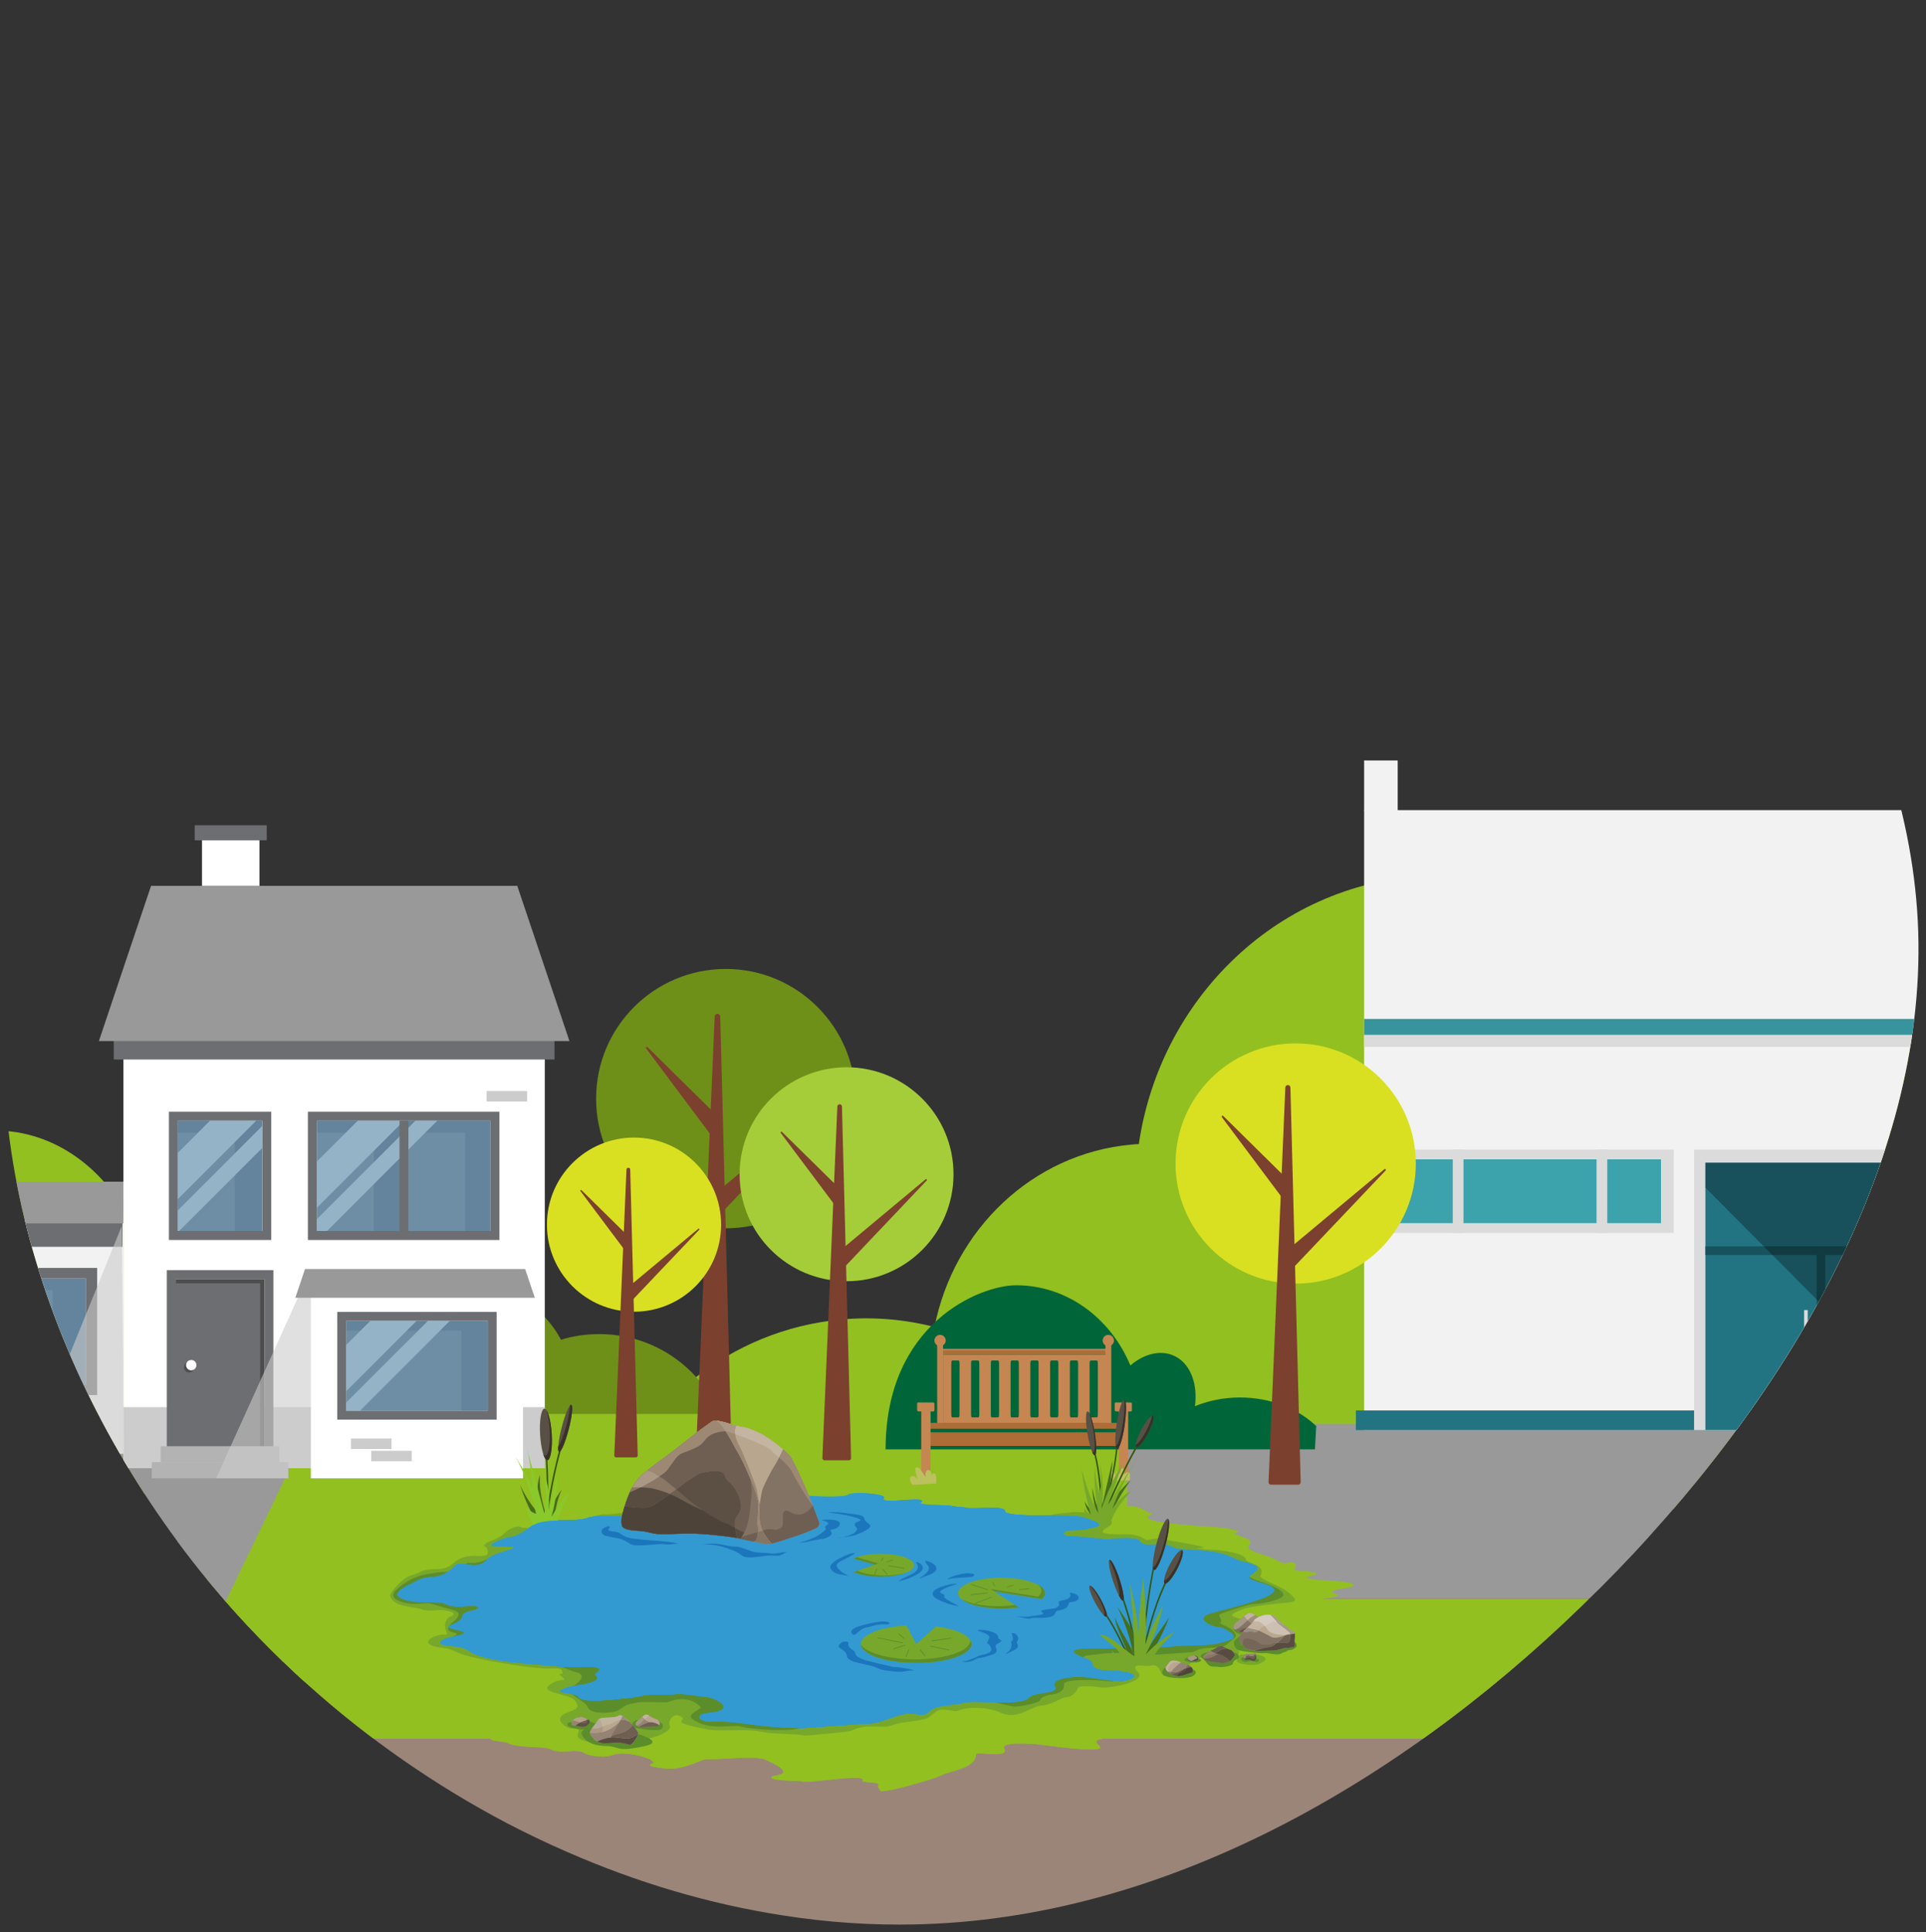 <?xml version="1.0" encoding="UTF-8"?><svg id="uuid-49eba830-3102-42b4-b1e4-49c90db6da3a" xmlns="http://www.w3.org/2000/svg" xmlns:xlink="http://www.w3.org/1999/xlink" viewBox="0 0 200.8 201.47"><rect x="0" y="0" width="200.8" height="201.47" fill="#333333" stroke="none"/><defs><mask id="uuid-0a066afc-0d92-4b82-8111-d6f1853bc6ac" x=".36" y=".77" width="199.66" height="199.91" maskUnits="userSpaceOnUse"/><clipPath id="uuid-bf734200-b370-4967-a4bd-877e5baebe4e"><path d="M166.71,165.67c-19.59,19.64-44.45,34.04-70.22,34.95l-.93,.03c-4.66,.11-9.36-.21-14.02-.95-7.63-1.18-15.17-3.43-22.4-6.6-.03,0-.05-.02-.07-.03-2.12-.92-4.21-1.93-6.27-3-7.42-3.91-14.41-8.76-20.67-14.39-.46-.4-.92-.82-1.37-1.24-1.74-1.62-3.41-3.29-5.02-5.01C7.47,149.84-2.43,123.1,1.05,99.88c3.51-23.21,20.3-42.97,38.62-61.44C57.94,19.92,77.7,2.73,99.24,.93c21.55-1.8,44.84,11.85,64.48,30.36,19.59,18.48,35.51,41.78,36.27,65.88,.75,24.07-13.65,48.92-33.28,68.51" style="fill:none;"/></clipPath></defs><g id="uuid-56863127-462d-4c07-b156-30a0f28eb70b"><g><g style="mask:url(#uuid-0a066afc-0d92-4b82-8111-d6f1853bc6ac);"><path id="uuid-2d4e8720-2bdb-425f-809e-bd1b185fc315" d="M166.71,165.67c-19.59,19.64-44.45,34.04-70.22,34.95l-.93,.03c-4.66,.11-9.36-.21-14.02-.95-7.63-1.18-15.17-3.43-22.4-6.6-.03,0-.05-.02-.07-.03-2.12-.92-4.21-1.93-6.27-3-7.42-3.91-14.41-8.76-20.67-14.39-.46-.4-.92-.82-1.37-1.24-1.74-1.62-3.41-3.29-5.02-5.01C7.47,149.84-2.43,123.1,1.05,99.88c3.51-23.21,20.3-42.97,38.62-61.44C57.94,19.92,77.7,2.73,99.24,.93c21.55-1.8,44.84,11.85,64.48,30.36,19.59,18.48,35.51,41.78,36.27,65.88,.75,24.07-13.65,48.92-33.28,68.51" style="fill:#dce8ef; fill-rule:evenodd;"/></g><g style="clip-path:url(#uuid-bf734200-b370-4967-a4bd-877e5baebe4e);"><g><g><path d="M87.74,137.58c3.34-.31,6.6-.01,9.69,.78,1.99-10.09,10.15-18.08,20.54-19.02,.25-.03,.51-.04,.76-.05,2.33-15.85,15.49-27.99,31.38-27.99,12.16,0,22.72,7.11,28.05,17.55h.01c3.68-1.17,7.58-1.8,11.63-1.8,21.92,0,39.69,18.48,39.69,41.29,0,3.09-.32,6.1-.94,8.99h-78.27c-.06,0-.11,0-.17,0s-.11,0-.17,0H62.6c3.91-10.7,13.43-18.69,25.14-19.75h0Z" style="fill:#92c020;"/><g><rect x="18.52" y="160.26" width="318.5" height="52.53" style="fill:#9b8579;"/><rect x="40.09" y="148.47" width="277.89" height="18.18" style="fill:#999;"/><rect x="13.02" y="166.72" width="304.96" height="14.57" style="fill:#92c020;"/></g><g><rect x="142.22" y="79.29" width="3.5" height="5.25" style="fill:#f2f2f2;"/><rect x="142.22" y="84.47" width="64.15" height="64.63" style="fill:#f2f2f2;"/><rect x="142.22" y="106.24" width="64.15" height="1.68" style="fill:#38949c;"/><g><rect x="144.53" y="119.87" width="29.97" height="8.68" style="fill:#dbdbdb;"/><rect x="145.86" y="120.88" width="27.31" height="6.65" style="fill:#3ca2ab;"/><g><rect x="151.46" y="119.87" width="1.12" height="8.68" style="fill:#dbdbdb;"/><rect x="166.45" y="119.87" width="1.12" height="8.68" style="fill:#dbdbdb;"/></g></g><rect x="142.22" y="107.93" width="64.15" height="1.23" style="fill:#dbdbdb;"/><rect x="141.36" y="147.06" width="65.87" height="2.05" style="fill:#227482;"/><g><rect x="176.62" y="119.87" width="26.45" height="29.24" style="fill:#dbdbdb;"/><rect x="177.8" y="121.23" width="24.09" height="27.87" style="fill:#227482;"/><rect x="177.8" y="129.95" width="24.09" height=".91" style="fill:#18525c;"/><rect x="189.39" y="130.3" width=".91" height="18.81" style="fill:#18525c;"/><g><rect x="188.09" y="136.6" width=".38" height="7.18" style="fill:#dbdbdb;"/><rect x="191.21" y="136.6" width=".38" height="7.18" style="fill:#dbdbdb;"/></g><polygon points="177.8 121.23 201.89 121.23 201.89 148.03 177.8 123.84 177.8 121.23" style="fill-rule:evenodd; isolation:isolate; opacity:.3;"/></g></g></g><g><path d="M27.44,149.18c1.15-.1,2.27,0,3.33,.26,.68-3.33,3.49-5.97,7.05-6.28,.09,0,.17-.01,.26-.02,.8-5.23,5.32-9.24,10.78-9.24,4.17,0,7.8,2.35,9.63,5.79h0c1.26-.39,2.6-.59,3.99-.59,7.53,0,13.63,6.1,13.63,13.63,0,1.02-.11,2.01-.32,2.97h-26.87s-.04,0-.06,0-.04,0-.06,0H18.81c1.34-3.53,4.61-6.17,8.63-6.52h0Z" style="fill:#6e9018;"/><path d="M-32.52,144.43c1.72-.18,3.39,0,4.98,.44,1.02-5.79,5.21-10.37,10.54-10.91,.13-.01,.26-.02,.39-.03,1.2-9.09,7.95-16.05,16.11-16.05,6.24,0,11.66,4.08,14.4,10.07h0c1.89-.67,3.89-1.03,5.97-1.03,11.25,0,20.37,10.6,20.37,23.68,0,1.77-.17,3.5-.48,5.16H-.42s-.06,0-.09,0-.06,0-.09,0H-45.43c2.01-6.14,6.9-10.72,12.9-11.32Z" style="fill:#92c020;"/><g><polygon points="117.52 175.29 16.92 175.29 29.42 147.43 117.52 147.43 117.52 175.29" style="fill:#92c020;"/><polygon points="23.13 167.79 -56.98 167.79 -56.98 151.21 31.13 151.21 23.13 167.79" style="fill:#999;"/></g><path d="M137.23,148.67v.03c-1.9-1.83-4.76-2.99-7.95-2.99-1.69,0-3.29,.33-4.7,.91,.29-2.15-.35-4.15-1.81-5.06-1.46-.91-3.35-.53-4.92,.81-2.05-4.93-6.61-8.36-11.91-8.36-3.78,0-13.61,3.99-13.61,17.11h44.76" style="fill:#006639;"/><g><rect x="-13.85" y="127.17" width="26.73" height="24.41" style="fill:#f2f2f2;"/><g><g><g><rect x="-9.73" y="133.3" width="18.68" height="11.06" style="fill:#63849c;"/><path d="M8.95,133.3v11.06H-9.73v-11.06H8.95m1.18-1.1H-10.91v13.26H10.13v-13.26h0Z" style="fill:#6d6e71;"/></g><polygon points="3.96 133.3 -7.9 144.36 -9.73 144.36 -9.73 143.36 1.07 133.3 3.96 133.3" style="fill:#95b3c6;"/></g><g style="opacity:.22;"><rect x="-9.73" y="134.51" width="15.22" height="9.86" style="fill:#95b3c6;"/></g></g><rect x="-14.58" y="127.36" width="27.35" height="2.64" style="fill:#6d6e71;"/><rect x="-2.95" y="148.71" width="4.23" height="1.09" style="fill:#ccc;"/><polygon points="12.94 151.56 3.06 151.6 12.7 127.82 12.94 151.56" style="fill:#ccc; isolation:isolate; opacity:.6;"/><polygon points="12.89 127.56 -15.41 127.56 -14.21 123.21 12.96 123.21 12.89 127.56" style="fill:#999;"/></g><g><rect x="12.87" y="106.51" width="43.93" height="46.57" style="fill:#fff;"/><rect x="12.87" y="146.72" width="43.93" height="6.37" style="fill:#ccc;"/><rect x="11.86" y="107.83" width="45.95" height="2.64" style="fill:#6d6e71;"/><polygon points="59.37 108.55 10.31 108.55 10.79 107.12 12.96 100.65 15.75 92.36 53.93 92.36 54.87 95.16 58.89 107.12 59.37 108.55" style="fill:#999;"/><rect x="21.06" y="86.83" width="5.99" height="5.53" style="fill:#fff;"/><rect x="20.3" y="86.05" width="7.51" height="1.57" style="fill:#6d6e71;"/><g><g><rect x="18.32" y="133.36" width="9.25" height="17.51" style="fill:#4d4d4d;"/><path d="M27.57,133.36v17.51h-9.25v-17.51m10.18-.93h-11.11v19.37h11.11v-19.37h0Z" style="fill:#6d6e71;"/></g><rect x="18.32" y="133.81" width="8.8" height="17.06" style="fill:#6d6e71;"/><path d="M20.26,142.56c0,.3-.24,.54-.54,.54s-.54-.24-.54-.54,.24-.54,.54-.54,.54,.24,.54,.54Z" style="fill:#4d4d4d;"/><path d="M20.48,142.34c0,.3-.24,.54-.54,.54s-.54-.24-.54-.54,.24-.54,.54-.54,.54,.24,.54,.54Z" style="fill:#fff;"/><rect x="16.75" y="150.79" width="12.37" height="1.67" style="fill:#b3b3b3;"/><rect x="15.82" y="152.46" width="14.24" height="1.68" style="fill:#b3b3b3;"/></g><polygon points="41.81 153.08 30.06 153.08 30.06 154.14 22.53 154.14 23.01 153.08 23.29 152.46 32.41 132.32 41.81 153.08" style="fill:#ccc; isolation:isolate; opacity:.6;"/><rect x="32.41" y="134.57" width="22.12" height="19.57" style="fill:#fff;"/><rect x="50.73" y="113.76" width="4.23" height="1.09" style="fill:#ccc;"/><polygon points="55.76 135.31 30.79 135.31 31.8 132.32 54.75 132.32 55.31 133.99 55.76 135.31" style="fill:#999;"/><g><g><g><g><rect x="33.03" y="116.85" width="18.11" height="11.5" style="fill:#63849c;"/><path d="M51.14,116.85v11.5h-18.11v-11.5h18.11m.93-.93h-19.97v13.37h19.97v-13.37h0Z" style="fill:#6d6e71;"/></g><polygon points="42.12 116.85 33.03 125.94 33.03 121.11 37.3 116.85 42.12 116.85" style="fill:#95b3c6;"/><polygon points="45.59 116.85 34.1 128.35 33.03 128.35 33.03 127.12 43.31 116.85 45.59 116.85" style="fill:#95b3c6;"/></g><rect x="41.65" y="116.85" width=".93" height="11.5" style="fill:#6d6e71;"/></g><g style="opacity:.22;"><rect x="33.03" y="118.1" width="5.94" height="10.25" style="fill:#95b3c6;"/></g><g style="opacity:.22;"><rect x="42.58" y="118.1" width="5.94" height="10.25" style="fill:#95b3c6;"/></g></g><g><g><g><rect x="36.09" y="137.72" width="14.75" height="9.37" style="fill:#63849c;"/><path d="M50.85,137.72v9.37h-14.75v-9.37h14.75m.93-.93h-16.62v11.23h16.62v-11.23h0Z" style="fill:#6d6e71;"/></g><polygon points="43.43 137.72 36.09 145.06 36.09 140.23 38.61 137.72 43.43 137.72" style="fill:#95b3c6;"/><polygon points="46.9 137.72 37.54 147.09 36.09 147.09 36.09 146.24 44.62 137.72 46.9 137.72" style="fill:#95b3c6;"/></g><g style="opacity:.22;"><rect x="36.09" y="138.74" width="12.02" height="8.35" style="fill:#95b3c6;"/></g></g><g><g><g><rect x="18.53" y="116.85" width="8.81" height="11.5" style="fill:#63849c;"/><path d="M27.35,116.85v11.5h-8.81v-11.5h8.81m.93-.93h-10.67v13.37h10.67v-13.37h0Z" style="fill:#6d6e71;"/></g><polygon points="26.71 116.85 18.54 125.02 18.54 120.2 21.89 116.85 26.71 116.85" style="fill:#95b3c6;"/><polygon points="27.35 117.39 27.35 119.69 18.68 128.35 18.53 128.35 18.53 126.21 27.35 117.39" style="fill:#95b3c6;"/></g><g style="opacity:.22;"><rect x="18.53" y="118.1" width="5.94" height="10.25" style="fill:#95b3c6;"/></g></g><rect x="36.59" y="149.99" width="4.23" height="1.09" style="fill:#ccc;"/><rect x="38.7" y="151.27" width="4.23" height="1.09" style="fill:#ccc;"/></g><g><g><path d="M98.44,141.25c-.25,0-.31,0-.31-.14v-.34c0-.16,.11-.14,.31-.14h16.7c.09,0,.22-.03,.29,.05,.03,.04,.02,.09,.02,.15,0,.07,0,.14,0,.21,0,.05,0,.12-.04,.16-.07,.07-.21,.04-.28,.04h-16.7Z" style="fill:#ae6d36;"/><path d="M115.45,140.8s0-.08-.03-.11c-.07-.08-.2-.05-.29-.05h-16.7c-.19,0-.31-.02-.31,.14v.03h17.32Z" style="fill:#b1b1b1; isolation:isolate; opacity:.3;"/><path d="M115.24,140.46c0-.24,0-.3,.14-.3h.34c.16,0,.14,.11,.14,.3v7.78c0,.09,.03,.22-.05,.28-.04,.03-.09,.02-.15,.02-.07,0-.14,0-.21,0-.05,0-.12,0-.16-.04-.07-.07-.04-.2-.04-.27v-7.78h0Z" style="fill:#c58652;"/><path d="M97.7,140.46c0-.24,0-.3,.14-.3h.34c.16,0,.14,.11,.14,.3v7.78c0,.09,.03,.22-.05,.28-.04,.03-.09,.02-.15,.02-.07,0-.14,0-.21,0-.05,0-.12,0-.16-.04-.07-.07-.04-.2-.04-.27v-7.78Z" style="fill:#c58652;"/><path d="M98.32,141.25v7.14h16.94v-7.14h-16.94Zm1.72,6.23c0,.32-.09,.31-.19,.31h-.48c-.11,0-.19,.01-.19-.31v-5.32c0-.32,.09-.31,.19-.31h.48c.11,0,.19-.01,.19,.31v5.32Zm2.06,0c0,.32-.09,.31-.19,.31h-.48c-.11,0-.19,.01-.19-.31v-5.32c0-.32,.09-.31,.19-.31h.48c.11,0,.19-.01,.19,.31v5.32Zm2.06,0c0,.32-.09,.31-.19,.31h-.48c-.11,0-.19,.01-.19-.31v-5.32c0-.32,.09-.31,.19-.31h.48c.11,0,.19-.01,.19,.31v5.32Zm2.06,0c0,.32-.09,.31-.19,.31h-.48c-.11,0-.19,.01-.19-.31v-5.32c0-.32,.09-.31,.19-.31h.48c.11,0,.19-.01,.19,.31v5.32Zm2.06,0c0,.32-.09,.31-.19,.31h-.48c-.11,0-.19,.01-.19-.31v-5.32c0-.32,.09-.31,.19-.31h.48c.11,0,.19-.01,.19,.31v5.32Zm2.06,0c0,.32-.09,.31-.19,.31h-.48c-.11,0-.19,.01-.19-.31v-5.32c0-.32,.09-.31,.19-.31h.48c.11,0,.19-.01,.19,.31v5.32Zm2.06,0c0,.32-.09,.31-.19,.31h-.48c-.11,0-.19,.01-.19-.31v-5.32c0-.32,.09-.31,.19-.31h.48c.11,0,.19-.01,.19,.31v5.32Zm2.06,0c0,.32-.09,.31-.19,.31h-.48c-.11,0-.19,.01-.19-.31v-5.32c0-.32,.09-.31,.19-.31h.48c.11,0,.19-.01,.19,.31v5.32Z" style="fill:#c58652;"/><path d="M97.09,148.98c-.29,0-.36,0-.36-.14v-.34c0-.16,.13-.14,.36-.14h19.43c.11,0,.26-.03,.34,.05,.04,.04,.03,.09,.03,.15,0,.07,0,.14,0,.21,0,.05,0,.12-.05,.16-.08,.07-.25,.04-.33,.04h-19.43Z" style="fill:#ae6d36;"/><path d="M97.07,150.74c-.29,.01-.36,0-.36-.31v-.78c0-.37,.13-.32,.36-.31h19.43c.11,0,.26-.07,.34,.12,.04,.1,.03,.2,.03,.36,0,.17,.01,.32,0,.48,0,.11,0,.27-.05,.36-.08,.17-.25,.1-.33,.1h-19.43Z" style="fill:#ae6d36;"/><path d="M116.64,146.86c-.01-.24,0-.3,.22-.3h.54c.25,0,.22,.11,.22,.3v7.11c0,.06,0,.13-.01,.19-.03,.1-.12,.1-.27,.1-.15,0-.3,0-.45,0-.05,0-.1,0-.14,0-.14-.03-.1-.21-.1-.28v-7.11h0Z" style="fill:#c58652;"/><path d="M117.72,146.23c.24,0,.3,0,.29,.21v.52c0,.25-.11,.22-.29,.21h-1.21c-.06,0-.12,0-.19-.01-.1-.03-.1-.12-.1-.26,0-.14,0-.29,0-.43,0-.04,0-.1,0-.14,.03-.14,.21-.1,.28-.1h1.21Z" style="fill:#c58652;"/><path d="M96.04,146.86c-.01-.24,0-.3,.22-.3h.54c.25,0,.22,.11,.22,.3v7.11c0,.06,0,.13-.01,.19-.03,.1-.12,.1-.27,.1-.15,0-.3,0-.45,0-.05,0-.1,0-.14,0-.14-.03-.1-.21-.1-.28v-7.11h0Z" style="fill:#c58652;"/><path d="M97.12,146.23c.24,0,.3,0,.3,.21v.52c0,.25-.11,.22-.3,.21h-1.21c-.06,0-.12,0-.19-.01-.1-.03-.1-.12-.1-.26,0-.14,0-.29,0-.43,0-.04,0-.1,0-.14,.03-.14,.21-.1,.28-.1h1.21Z" style="fill:#c58652;"/><path d="M116.14,139.77c0,.33-.27,.59-.59,.59s-.59-.27-.59-.59,.27-.59,.59-.59,.59,.27,.59,.59Z" style="fill:#c58652;"/><path d="M98.6,139.77c0,.33-.27,.59-.59,.59s-.59-.27-.59-.59,.27-.59,.59-.59,.59,.27,.59,.59Z" style="fill:#c58652;"/></g><path d="M95.15,154.82c-.2-.12-.38-.7-.2-.86,.21-.18,.55,.05,.69,.22-.03-.23-.42-1.15-.06-1.19,.39-.05,.67,.82,.94,.99-.08-.25-.04-.8,.34-.68,.25,.08,.28,.42,.28,.65,0-.16,.11-.42,.31-.31,.24,.13,.15,.9,.16,1.04l-2.46,.14h0Z" style="fill:#bbc15d;"/><path d="M116.18,154.39c-.26-.15-.58-.57-.44-.89,.21-.27,.41,.08,.62,.32,0-.18-.07-.42,.16-.41,.13,0,.23,.16,.28,.26,0-.14,.03-.65,.26-.57,.16,.05,.15,.5,.16,.63,.18-.15,.43-.44,.56-.09,.06,.17,0,.53,0,.71l-1.59,.04h0Z" style="fill:#bbc15d;"/></g><g><path d="M75.67,101.03c7.47,0,13.52,6.06,13.52,13.52,0,7.47-6.05,13.52-13.52,13.52-7.47,0-13.52-6.05-13.52-13.52,0-7.47,6.05-13.52,13.52-13.52h0Z" style="fill:#6e9018; fill-rule:evenodd;"/><polygon points="74.8 106 72.9 150.4 75.95 150.4 74.8 106 74.8 106" style="fill:#7c402e; stroke:#7c402e; stroke-linecap:round; stroke-linejoin:round; stroke-width:.58px;"/><polygon points="85.72 115.26 74.27 124.82 74.93 126.63 85.72 115.26 85.72 115.26" style="fill:#7c402e; fill-rule:evenodd; stroke:#7c402e; stroke-linecap:round; stroke-linejoin:round; stroke-width:.2px;"/><polygon points="67.45 109.26 75.11 116.82 74.45 118.63 67.45 109.26 67.45 109.26" style="fill:#7c402e; fill-rule:evenodd; stroke:#7c402e; stroke-linecap:round; stroke-linejoin:round; stroke-width:.2px;"/></g><g><path d="M66.1,118.61c5.01,0,9.08,4.07,9.08,9.08,0,5.01-4.06,9.08-9.08,9.08-5.01,0-9.08-4.06-9.08-9.08,0-5.01,4.07-9.08,9.08-9.08h0Z" style="fill:#d9e021; fill-rule:evenodd;"/><polygon points="65.51 121.95 64.24 151.76 66.29 151.76 65.51 121.95 65.51 121.95" style="fill:#7c402e; stroke:#7c402e; stroke-linecap:round; stroke-linejoin:round; stroke-width:.39px;"/><polygon points="72.85 128.17 65.16 134.58 65.6 135.8 72.85 128.17 72.85 128.17" style="fill:#7c402e; fill-rule:evenodd; stroke:#7c402e; stroke-linecap:round; stroke-linejoin:round; stroke-width:.14px;"/><polygon points="60.57 124.14 65.72 129.21 65.28 130.43 60.57 124.14 60.57 124.14" style="fill:#7c402e; fill-rule:evenodd; stroke:#7c402e; stroke-linecap:round; stroke-linejoin:round; stroke-width:.14px;"/></g><g><path d="M88.26,111.28c6.16,0,11.16,5,11.15,11.16,0,6.16-4.99,11.15-11.15,11.15-6.16,0-11.16-4.99-11.15-11.15,0-6.16,4.99-11.15,11.15-11.16h0Z" style="fill:#a5cd39; fill-rule:evenodd;"/><polygon points="87.54 115.38 85.98 152.02 88.49 152.02 87.54 115.38 87.54 115.38" style="fill:#7c402e; stroke:#7c402e; stroke-linecap:round; stroke-linejoin:round; stroke-width:.48px;"/><polygon points="96.55 123.03 87.1 130.91 87.65 132.41 96.55 123.03 96.55 123.03" style="fill:#7c402e; fill-rule:evenodd; stroke:#7c402e; stroke-linecap:round; stroke-linejoin:round; stroke-width:.17px;"/><polygon points="81.47 118.08 87.8 124.31 87.26 125.81 81.47 118.08 81.47 118.08" style="fill:#7c402e; fill-rule:evenodd; stroke:#7c402e; stroke-linecap:round; stroke-linejoin:round; stroke-width:.17px;"/></g><g><path d="M109.4,156.26c.88,0-.39,.58,2.13,.58,1.7,0,3.56,.21,5.37,.21,1.19,0,1.76-.07,2.73,.62,.34,.24,.93-.22,.11,.4-1.15,.87,7.72,1.12,8.14,1.29,.03,.01,1.01,.23,1.21,.29-.06,.29-1.14,.02,.79,.76,1.58,.61-1.48,.83,2.04,1.78,.69,.19,1.79,.88,2.05,.84,.48-.08,.49-.27,1.11,.05,0,.51-.63,.74,1.12,.74,.56,0,.24,.21,.69,.15,.43-.05,.56,.17-.16,.32-1.61,.32,.92,.46,1.23,.49,.08,0,4.14,.16,2.91,.67-.21,.09-3.15,.35-1.48,.81,.95,.26-4.28,.48-1.9,1.45,1.33,.54-1.83,.49-2.26,1.01-.69,.8,1.61,.57,.3,1.29-1.13,.62,.19,1.21,.81,1.34,1.94,.41-1.49,1.13,2.27,.95,1.19-.06,.95,.89-1.38,.79-.47-.02-4.72,.94-4.77,1.21-.06,.29,1.21,.58-.78,1.16-.58,.17-5.07,.6-5.09,.67,0,.03,.63,.49-1.13,.46-1.64-.03-.62,.37-1.19,.65-.53,.26,1.3,.47-.81,.83-.54,.09-.5,.55,0,.64-.21,.9-1.52,.4-2.17,.42-.39,.02-4.29-.44-3.18,.58,1.01,.93-2.34,.68-2.75,.83-.45,.17-1.2-.3-.49,.56,.36,.44-1.23,.04-.25,.94,1.03,.94-6.53-.21-6.78-.21-.4,0-3.55-.26-3.14,.49,.58,1.08-2.95,.25-2.95,.57,0,1.58-2.72,1.68-3.81,2.3-.34,.19-5.91,1.88-6.16,1.52-.61-.88,.21-.37-.37-.79-.06-.04-1.91-.12-1.45-.31,.17-.73-5.7,.42-6.43,.1-.03-.01-3.7-.03-3.01-.48,.27-.17,2.7-.14-.41-1.62l-.3-.14c-1.23-.47-4.53,.02-6.14-.05-.63-.03-2.54,1.36-4.81,.9-.03,0-1.63-.17-.9-.42,.97-.34-2.71-1.48-4.08-.91-.68,.28-2.35,.16-2.96-.22-.82-.51-2.43,.18-3.52-.39-.65-.34-3.43-.07-4.56-.69-.16-.09-2.27-.2-1.51-.47,.11-.04,1.01,.15,.64-.24-.37-.4,3.19-.08,3.7-.29,.78-.32,2.18-.26-.09-.79-.85-.2-1.2,.07-2.24-.42-.81-.38-2-.18-2.86-.18-.67,.17-3.33-1.24-4.93-1.17-.29,.01-5.38-.57-4.33-1.41,.81-.65,4.09,.24,4.07-.71-.03-1.1,.08-1.12,1.28-1.42,.32-.08,1.2,.37,.96-.27-.23-.62,2.07-.26,.67-.83-1.13-.47-4.71,1.28-6.41-.22-.83-.73-2.71-.03-2.65-1.38,.04-.86-3-.47-3.51-.78-.88-.53-1.85-.28-1.99-.5-.5-.85,4.56-.61,3.43-1.43-.37-.27-.81-.3-.94-.46,.15-.25,1.74,.05,1.83-1.06,.05-.56,2.63-.8,1.01-1-.52-.06-3.49,.13-2.79-.8,.23-.3,1.23,.14,1.63-1.01,.28-.81,2.51-.38,2.82-1.26,2.96-.68,1.35-.76,1.47-1.12-.1-.84,.88-.26,1.71-.99,1.29-1.13,2.57,.04,4.44-.64,.04-.01,1.16-.33,1.17-.33,1.19-.16-1.35-.58-.15-.85,1.12-.25,1.67-.82,2.84-.58,1.2,.24,.47-.77,.86-.85,1.8-.36,1.68,.32,3.5-.79,.54-.33,3.12-.22,4.06-.34,.51-.06,2.06,0,2.49,.15,2.23,.82,11.92-1.19,14.71-1.42,1.44-.12,2.52-.05,3.92-.05,.92,.36,1.71-.5,3.17-.21,.31,.06,1.61,.12,1.64-.22,.01-.13,2.85,.11,3.45-.14,.6-.25,1.79-.08,2.33,.22,.04,.02,3.76,.46,4.1,.46,.72,0,6.95-.25,7.1-.07,.52,.61,3.46,.28,4.47,.28,.41,0,1.13,.16,1.5,.16h0Z" style="fill:#92c020; fill-rule:evenodd;"/><path d="M109.4,156.26c.88,0-.39,.58,2.13,.58,1.7,0,3.56,.21,5.37,.21,1.19,0,1.76-.07,2.73,.62,.34,.24,.93-.22,.11,.4-1.15,.87,7.72,1.12,8.14,1.29,.03,.01,1.01,.23,1.21,.29-.06,.29-1.14,.02,.79,.76,1.58,.61-1.48,.83,2.04,1.78,.69,.19,1.79,.88,2.05,.84,.48-.08,.49-.27,1.11,.05,0,.51-.63,.74,1.12,.74,.56,0,.24,.21,.69,.15,.43-.05,.56,.17-.16,.32-1.61,.32,.92,.46,1.23,.49,.08,0,4.14,.16,2.91,.67-.21,.09-3.15,.35-1.48,.81,.95,.26-4.28,.48-1.9,1.45,1.33,.54-1.83,.49-2.26,1.01-.69,.8,1.61,.57,.3,1.29-1.13,.62,.19,1.21,.81,1.34,1.94,.41-1.49,1.13,2.27,.95,1.19-.06,.95,.89-1.38,.79-.47-.02-4.72,.94-4.77,1.21-.06,.29,1.21,.58-.78,1.16-.58,.17-5.07,.6-5.09,.67,0,.03,.63,.49-1.13,.46-1.64-.03-.62,.37-1.19,.65-.53,.26,1.3,.47-.81,.83-.54,.09-.5,.55,0,.64-.21,.9-1.52,.4-2.17,.42-.39,.02-4.29-.44-3.18,.58,1.01,.93-2.34,.68-2.75,.83-.45,.17-1.2-.3-.49,.56,.36,.44-1.23,.04-.25,.94,1.03,.94-6.53-.21-6.78-.21-.4,0-3.55-.26-3.14,.49,.58,1.08-2.95,.25-2.95,.57,0,1.58-2.72,1.68-3.81,2.3-.34,.19-5.91,1.88-6.16,1.52-.61-.88,.21-.37-.37-.79-.06-.04-1.91-.12-1.45-.31,.17-.73-5.7,.42-6.43,.1-.03-.01-3.7-.03-3.01-.48,.27-.17,2.7-.14-.41-1.62l-.3-.14c-1.23-.47-4.53,.02-6.14-.05-.63-.03-2.54,1.36-4.81,.9-.03,0-1.63-.17-.9-.42,.97-.34-2.71-1.48-4.08-.91-.68,.28-2.35,.16-2.96-.22-.82-.51-2.43,.18-3.52-.39-.65-.34-3.43-.07-4.56-.69-.16-.09-2.27-.2-1.51-.47,.11-.04,1.01,.15,.64-.24-.37-.4,3.19-.08,3.7-.29,.78-.32,2.18-.26-.09-.79-.85-.2-1.2,.07-2.24-.42-.81-.38-2-.18-2.86-.18-.67,.17-3.33-1.24-4.93-1.17-.29,.01-5.38-.57-4.33-1.41,.81-.65,4.09,.24,4.07-.71-.03-1.1,.08-1.12,1.28-1.42,.32-.08,1.2,.37,.96-.27-.23-.62,2.07-.26,.67-.83-1.13-.47-4.71,1.28-6.41-.22-.83-.73-2.71-.03-2.65-1.38,.04-.86-3-.47-3.51-.78-.88-.53-1.85-.28-1.99-.5-.5-.85,4.56-.61,3.43-1.43-.37-.27-.81-.3-.94-.46,.15-.25,1.74,.05,1.83-1.06,.05-.56,2.63-.8,1.01-1-.52-.06-3.49,.13-2.79-.8,.23-.3,1.23,.14,1.63-1.01,.28-.81,2.51-.38,2.82-1.26,2.96-.68,1.35-.76,1.47-1.12-.1-.84,.88-.26,1.71-.99,1.29-1.13,2.57,.04,4.44-.64,.04-.01,1.16-.33,1.17-.33,1.19-.16-1.35-.58-.15-.85,1.12-.25,1.67-.82,2.84-.58h.04c.07,.27-.02,.56-.34,.85-.29,.26-6.05,1.64-6.94,1.87-1.4,.36-1.19-.03-1.71,1.04-.26,.53-2.65,1.7-3.32,2.13-.94,.61-1.63,.67-.31,1.29,1.12,.53-.36,1.66-.37,1.66-1.37,.37-1.29,1.78-.27,2.01-.7,0,1.28,.29,.64,.9-1.14,1.09,1.74,1.41,2.6,1.84,1.37,.69,.53,.46,2.05,.6,.93,.08,3.26-.43,3.83-.19,1.82,.75,.62,1.02,.53,1.58-.16,.94-1.68,1.25-.95,1.73,1.6,1.06,.06,.51-.9,.72-.36,.08-2.03-.02-1.5,.26,3.42,1.86,4.56,.56,7.65,1.28,1.16,.27,4.46,.66,5.09,1.5,.35,.47-2.71,.84-2.71,1.17,.68,.19,2.51,.16,3.19,.42,.75,.29,4.36,.72,5.07,.43,.56-.23,1.75,.14,2.28,.42,1.91,1.02,2.38,.39,3.97,.39,.29,.14,3.35-.21,4.13-.16,1.91,.12,3.87-.37,5.98-.37,.92,0,3.78,.4,4.3,1.03,.34,.41,1.4,.42,1.94,.33,.98-.16,6.26-.07,6.48,1.28,.29,1.75,4.54-.43,5.3-1.01,1.43-1.09,1.17-.62,2.37-1.2,.75-.36,3.14-.36,2.64-1.06-.75-1.05,2.88-.73,3.32-.61,1.71,.48,3.75,.27,5.17,.56,2.42,.49,1.9-.24,2.42-.82,1.02-1.13-.62-1.53-.03-1.95-.09,0-.09,.02-.15-.01,1.1-.48,4.17-.56,5.34-.42,3.66,.42,.8-.52,.64-.78-.72-1.19,3.54-.5,4.1-1.55,.44-.81,2.42-.67,3.31-.9,.87-.23,4.41-.5,4.7-1.36,.34-.98,2.37-.95,3.24-1.01,2.84-.21,.03-1.1,.05-1.64,.03-.79-.45-2.39,.23-2.89,.42-.31,1.2-1.41,.95-1.73-.43-.56,.02-1.24,.36-1.35,1-.31-1.5-.72-1.82-1.05-1.76-1.85-3.97-.87-4.68-3.04-.38-1.15-2.03-.45-2.52-1.27-.49-.81-1.09-.53-2.08-.53-1.36,0-4.78-.11-5.95-.6-2.06-.85-.84-1.26-3.03-1.41-1.76-.12-3.42-.22-5.19-.22-.58,0-3.04-.57-3.31-.86-.08-.09-.18-.17-.27-.24,.1,0,.2,0,.28,0,.41,0,1.13,.16,1.5,.16h0Z" style="fill:#92c020; fill-rule:evenodd;"/><path d="M80.29,157.45c-.68,0-2.31-.04-2.86,.17-.41,.16-10.4,.22-11.04,.08-.83-.19-2.72,.31-3.37,.18-.29-.06-2.4,.54-2.49,.85,.22,.34-1.58,.36-1.83,.43-.48,.14-4.15,.25-4.4,.08-.39-.28-1.38,.27-1.67,.58-.79,.83-1.86,.79-2.05,1.24-.37-.03,.12,.28,.15,.33,.55,1.06-.66,.83-1.2,.83-2.4,0-2.03,1.32-3.76,1.37-2.18,.07-1.36,.21-3.01,.71-.96,.29-2.23,2.03-2.09,2.06,.26,1.24,2.52,1.15,3.09,1.38,.85,.35,1.96,.08,2.43,.14,2.1,.29,.6,.74,.56,.78-.91,.96,.29,1.82-.35,1.77-1.03-.09-3.21,1.03-.32,1.38,1.21,.15,.99,.3,2.17,.7,1.77,.59,7.1,1.47,9.02,1.47,.68,0,1.45-.18,1.36,.53-.09,.01-.39,.03-.28,.12,1.01,.84,.35,.26-.67,.81-2.06,1.1,1.57,1.08,2.19,1.8,.7,.82,.17,1-.65,1.29-1.85,.64-.07,1.71,.32,1.69,2.05-.09-.86,1.05,2.17,1.43,1,.12,1.43,0,2.07,.06,.64,.05,1.7-1.19,2.79-.41,.48,.34,3.77-.67,3.23-1.43-.18-.25,.33-1.5,1.27-.84,.64,.45-1.62,.44,2.56,1.27,1.56,.31,3.89-.11,5.72,.26,1.49,.31,3.41,.16,4.55,.4,.17,.03,4.6-.4,4.77-.48,1.73-.86,3.23-.17,4.36-.6,1.04-.4,3.37-.45,3.8-.81,1.08-.92,1.04-.92,2.6-.69,.11,.09,.32,.03,.42-.01,1.24-.51,3.36-.33,4.56,.24,1.56,.74,3.16-.69,4.07-.76,1.33-.11,2.09-.86,2.71-.89,.55-.03,1.08-.59,1.19-.96,.1-.33,2.16-.1,2.18-.09,.7,.27,5-.52,4.12-1.5-1.05-1.17,.73-.57,1.27-.73,1.05-.31,1,1.01,1.39,1.05,2.61,.3,2.39-1.8,3.34-1.37,.17,.08,.36-1.03,.86-.39,.54,.68,.8,.61,1.47,.64,.52,.02,2.8-1.03,2.01-1.65-1.09-.85,.5-1.44-.02-.75-.41,.55,2.95,1.24,3.25,1.18,1.83-.37,1.85-.5,.72-1.63-.78-.78-.4-.71-1.26-1.27-.64-.42-1.49-.34-1.9-.51-1.2-.5-2.18-.4-.32-1.17,.71-.29,3.01-.54,3.85-.62,1.89-.18,2.24-.16,.76-1.33-.6-.47-2.83-1.23-2.68-1.54,.61-1.26-1.44-1.27-1.51-1.69-.12-.82-3.2-1.06-3.91-1.06-.21,0-1.82-.16-.97-.16,2.05,0-3.52-.85-3.53-.86-.8-.33-1.9,.11-2.05,0-.94-.67-1.77-.57-2.75-.57-3.35,0-.88-.72-.8-1.11,.24-1.16-3.31-1.22-4.03-1.22-.23,.09-2.37,.11-3.06,.6-.73,.52-2.37,.63-3.24,.95-.79,.29-1.59,.07-2.22,.09-2.39,.08-3.94-.46-6.15-.91-1.47-.3-5.35-2.16-6.3-1.83-1.89,.66-3.74,.23-5.5,.56-.34,.06-5.08,.33-5.08,.33h0Zm50.7,15.06c.25,.07,.96,.08,.96,.56-.06,.02-.38,.39-.99,.5-.43,.08-1.56,0-1.93-.26-.14-.1,.01-.68,.29-.77,.06-.02,.05-.05,.12-.04,.43,.06,1.15-.11,1.54,0h0Z" style="fill:#77a82b; fill-rule:evenodd;"/><path d="M94.11,159.62c-4.02,0-7.16-.58-11.22,.54-3.56,.98-6.88,1.5-10.6,1.24-4.28-.3-8.61-.62-12.87-.62-.32-.04-.74-.12-1.08-.17-2.98-.45-2.44,.25-4.55,1.23-.56,.26-.95,.52-1.42,.16l-.11-.06c-.9-.08-1.47,1.19-3.44,1.01-.13-.01-1.54,.99-2.49,.95-.62-.02-1.21,.16-1.69,.22-1.25,.15-2.45,.82-3.35,1.67-1.15,1.1,1.37,1.47,1.92,1.45,1.85-.08,1.25-.18,2.98,.34,1.17,.35,2.38,.41,1.03,1.55-1.42,1.2,.59,.96,.37,1.33-.04,.06-.33,.02-.71,.56-.27,.38,2.04,.52,2.05,.52,.38-.03,1.9,.48,1.91,.48,.45-.04,4.6,.93,5.14,1.15,1.1,.45,2.42,.49,3.34,.93,.56,.27,.77,.24,.95,.31,1.12,.46-.57,1.47-1.02,1.72-.42,.23,1.85,1.31,2.03,1.86,.26,.84,2.73,.63,3.18,.34,.96-.63,.74-.58,2.01-.81,.62-.16,2.93,.06,3.23-.07,1.13-.47,2.48-.4,3.34,.54,.17,.19-1.56,.75-.85,1.26,1.79,1.29,4.18,.51,5.04,.77,1.08,.32,5.35,.58,6.34,.11,.79-.38,1.29-.69,2.22-1.06,.03-.01,6.66-.83,7.16-.87,1.94-.14,2.69-.77,4.89-.94,1.83-.15,3.78-.5,5.57,.07,.1,.18,1.86,.52,2.2,.6,.42,.1,2.73-.37,2.81-.63,.19-.62,1.63-.6,1.96-.81,.4-.26,.58-.34,.55-.86-.03-.67,3.74-.43,4.24-.37,1.94,.24,.3-.31-.26-.29-.67,.02-1.16-.42-1.42-1.01-.19-.43-1.13-1-.26-1.32-.35,0,1.36-.16,1.38-.17,.63-.15,1.78-.06,2.4-.16,.65-.1,2.31,.07,2.94,.24,.1,.03,4.33-.27,4.39-.29,.71-.28,.52-.31,1.4-.42,.73-.09,.97,.02,1.75-.18,.45-.12,.53-.33,.75-.49,.64-.48,.83-.52,.33-1.12-.31-.37-1.46-.75-1.35-.83,.34-.23-.27-.7-.03-.9,.15-.13,2.92-1,3.21-1.03,1.04-.08,2.07-.21,3.03-.64,1.46-.66-1.75-1.64-2.17-1.8-.57-.21-1.22-.41-1.4-1.05l-.11-.12c-.09-.09-.69-.41-.84-.48-.18-.08-3.46-.19-3.78-.19-2.91,0-6.24-.86-8.72-.79-1.52,.04-11.51-1.1-13.4-1.48-1.17-.24-8.1-1.46-8.86-1.11h0Zm39.66,11.26c.1,.03,.49,.04,.74,.13,.29,.11,.68,.19,.68,.59,0,.19-.48,.46-.72,.45-.29,0-.4,.22-.63,.24-.2,.02-.23,.25-.91,.2-.46-.03-.71-.17-1.2-.12-.39,.04-2.42-.19-2.68-.35-.3-.18-.6-.71-.28-1.02,.15-.14,.6-.42,.53-.58-.03-.08-.84-.24-.64-.68,.17-.38,2.3-.31,2.64-.26,.79,.12,1.82,.22,2.18,1.02,.03,.07,.23,.34,.3,.36h0Zm-3.14,1.99c.13,.02,.9,.12,.52,.39-.17,.12-.67-.18-.98-.04-.63,.29-1.12-.45-.42-.43,.36,.01,.65,.05,.88,.08h0Zm-3.32-.66c.28,.13,1.95-.16,1.85,.6-.03,.22-.59,.23-.62,.62-.03,.33-1.3,.44-1.55,.37-.25-.07-.74,.08-1.03-.23-.34-.37-.24-.4-.7-.72-.15-.11-.06-.36,.2-.45,.4-.13,.74-.21,1.17-.27,.26-.04,.45-.04,.69,.07h0Zm-2.93,.58s1.09,.17,.8,.41c-.2,.16-.93,.18-1.17,.11-.27-.08-.81-.16-.33-.46,.1-.06,.62-.07,.7-.05h0Zm-1.51,1.01c.13,.09,1.01,.09,1.28,.18,.17,.06,.59,.21,.51,.46-.2,.6-1.63,.55-2.13,.51-.48-.03-1.71-.13-1.25-.9,.09-.16,.64-.32,.81-.34,.1-.01,.78-.07,.83,.03,.03-.02-.04,.06-.05,.06h0Zm-63.5,5.79c.9-.2,1.82-.29,2.69,.11,.45,.2,.32,.39,.03,.51,.72,0,1.46,.09,1.66,.09,.45,0,1.43,.12,1.41,.12,.24,.04,3.88,.92,2.59,1.48-.44,.19-1.65,.38-2.17,.44-1.17,.14-1.39-.29-2.41-.29-.89,0-2.13-.28-2.51-1.19-.11-.26,.03-.42,.29-.51-.2-.01-.35-.03-.66-.07-.27-.03-1.43-.22-1.07-.64,.03-.04,.11-.03,.15-.04h0Zm8.86-.24c.49,.06,1.18,.45,.75,.91-.32,.34-2.22-.02-2.68-.09-.8-.13-.26-.75,.08-.82,.34-.06,1.48-.04,1.85,0h0Z" style="fill:#5c8d2b; fill-rule:evenodd;"/><g><path d="M100.45,157.15c.89,.34,4.28-.31,4.34,.42,.06,.71,7.21,.29,8.15,.64l.27,.1c.43,.12,2.32,.69,.79,.95-.63,.11-.8,.27-1.67,.27-2.2,0-1.37,.65-.92,.64,.7-.03,4.03,.38,4.09,.36,.3-.1,3.02-.33,3.29,.12,.54,.91,2.12-.04,3.5,.68,1.05,.55,4-.12,6.68,1.3,.64,.34,3.33,.44,1.5,1.56-1.39,.84,4.19,.91,1.76,2.2-1.24,.66-4.38,1.37-5.9,1.8-2,.57-.01,1.49,.97,1.51,.18,0,2.05,.91,1.01,1.28-2.43,.84-3.47,.45-5.83,.68-2.15,.21-4.59,.1-6.82,.22-.66,.04-6.33-.31-2.31,1.09,1.18,.41-.39,1.23,2.78,1.23,1.03,0,3.62,.5,.98,1.1-.57,.13-3.42-.46-4.58-.46-.55,0-3.09,.12-2.52,1.05,.45,.74-2.21,.5-2.73,1.12-.84,.99-5.91,.15-6.92,.57-.49,.2-2.82,.19-3.42,.83-.53,.56-.88,.36-1.55,.3-1.71-.27-3.32,1.08-5.03,1.01-.01,0-3.03,.2-3.18,.22-.2,.02-3.45,.26-3.5,.26-1.84-.08-2.97-.1-4.82-.32-1.81-.22-3.06-.45-4.98-.37-.62,.03-1.93-.71,.25-.94,2.79-.29,.49-1.6-.61-1.65-.8-.03-2.39-.4-3.2-.26-.48,.09-1.52,.04-2.05,.04-1.36,0-1.62,.24-2.63,.32-1,.08-4.91,.68-5.34-.11-.3-.55-3.59-.23-.7-1.09,.22-.07,3.56-.3,2.46-1.21-.11-.09,1.85-.98-1.56-.82-1.49,.07-2.13-.02-3.57-.16-1.94-.19-6.6-.4-8.01-1.48-.99-.76-3.38-.32-2.96-1.01,.31-.51,3.68-.7,1.97-1.11-2.71-.64,.21-.39,.32-1.64,.04-.46,2.17-.48,1.49-.87-.63-.36-1.86,.45-3.56-.37-.43-.21-4.21,.26-4.75-.9-.03-.05,.06-.11,.1-.15,.11-.45,1.65-1.07,2.1-1.32,1.16-.64,2.24,.17,3.84-1.52,.65-.69,2.16,.7,3.37-.68,.74-.84,5.17-1.35,1-1.35-1.68,0,.99-.92,1.34-.95,.93-.07,1.68-.76,2.33-1.21,1.31-.89,4.57-.3,5.77-.79,.92-.38,3.5,0,4.26-.21,.11-.03,.13-.01,.25-.01,.27-.07,8.17-.71,8.49-.69,.73,.04,4.71-1.17,6.02-1.28,1.46-.11,2-.31,3.6-.15,.78,.08,4.05,.27,4.56-.1,.47-.33,4.06-.09,3.71,.37-.57,.77,4.89-.4,3.83,.5-.26,.22,2.77,.22,3.14,.3,.29,.06,1.04,.15,1.32,.15h0Z" style="fill:#329ad1; fill-rule:evenodd;"/><path d="M71.96,158.88c-2.01,3.28-7.01,5.17-10.69,5.63-1.87,.24-3.78,.34-5.65,.47-.47,.03-2.56,.43-2.56,.9,0,1.08-3.59,.05-4.51,.05-1.78,0-1.7,.65-2.55,1.16-.86-.1-4.08,.2-4.58-.86-.03-.05,.06-.11,.1-.15,.11-.45,1.65-1.07,2.1-1.32,1.16-.64,2.24,.17,3.84-1.52,.65-.69,2.16,.7,3.37-.68,.74-.84,5.17-1.35,1-1.35-1.68,0,.99-.92,1.34-.95,.93-.07,1.68-.76,2.33-1.21,1.31-.89,4.57-.3,5.77-.79,.92-.38,3.5,0,4.26-.21,.11-.03,.13-.01,.25-.01,.19-.05,4.2-.38,6.65-.57-.05,.5-.21,.99-.45,1.4h0Z" style="fill:#329ad1; fill-rule:evenodd;"/><path d="M79.38,166.54c-1.52,.59-6.47,.57-8.13,.18-.95-.23-1.71,.18-2.36,.23-1.1,.09-1.9,1.23-2.7,1.76-1.55,1.03-.91,3.26-3.82,2.9-1.83-.22-3.01,0-4.77,0-.88,0-2.66,.24-3.18,.21-1.24-.06-1.49,.63-1.97,1.31-.01,.01-.02,.03-.03,.04-1.48-.21-2.87-.53-3.53-1.04-.12-.09-.26-.17-.42-.23,.38-.07,.7-.17,.8-.46,.42-1.13,.39-.56,.98-1.09,.51-.46,2.17-.65,2.32-.72,.89-.4,5.91,.01,6.77-.46,1.65-.91,.08-1.46-.37-1.84-1.86-1.56,3.42-1.59,4.19-2.21,.68-.54,4.93-1.28,5.84-1.25,2.08,.07,4.55-.4,6.58-.53,1.55-.11,3.87-.47,5.28,.27,.13-.18,1.45-.44,1.91-.26-.01,.03,1.53,.6-.09,.9-3.56,.65-.2,1.09-3.3,2.3h0Z" style="fill:#329ad1; fill-rule:evenodd;"/><path d="M87.16,179.93c.15-.02,3.16-.22,3.18-.22,1.71,.07,3.32-1.28,5.03-1.01,.32,.03,.57,.09,.79,.09-.07-3.17-4.66-1.48-6.25-2.14-2.56-1.05,1.53-2.83,2.33-3.47,1.36-1.09,2.87-1.44,4.11-2.22,.75-.48,2.26-.89,3.13-1.1,1.65-.39,.41-1.06,1.55-1.39,.98-.28,4.52,.3,4.65-.78,.16-1.31,1.99-3.12,3.09-3.74,1.17-.66,4.44-1.97,6.32-3.46-.92-.09-3.13-.35-3.69-.32-.45,.02-1.28-.64,.92-.64,.87,0,1.04-.16,1.67-.27,1.53-.26-.36-.83-.79-.95l-.27-.1c-.48-.18-2.56-.16-4.5-.19-.51,.98-.85,1.01-2.12,1.97-2.25,1.7,.54,.66-.54,2.23-.71,1.04-3.99,1.28-3.19,2.17,.36,.4-.28,1.15-1.1,1.17-.74,.03-1.53,.32-2.47,.27-1.07-.06-2.83,.48-3.86,.79-3.1,.96,.4,1.76-2.17,3.09-1.4,.72-2.79,1.47-4.29,1.96-.59,.19-3.87,1.28-2.96,2.14,1.12,1.06-1.17,1.55-1.82,1.6-.79,.06-3.57,.7-4.29,1.08-1.46,.78-2.03,.78-2.12,2.84,0,.07,.04,.2,.12,.37,.38,.05,.78,.1,1.2,.15,1.84,.23,2.98,.24,4.82,.32,.05,0,3.29-.24,3.5-.26h0Zm-21.54-2.91c-1,.08-4.91,.68-5.34-.11-.3-.55-3.59-.23-.7-1.09,.22-.07,3.56-.3,2.46-1.21-.11-.09,1.85-.98-1.56-.82-1.49,.07-2.13-.02-3.57-.16-1.03-.1-2.81-.2-4.48-.44l.03-.04c.49-.69,.73-1.37,1.97-1.31,.51,.03,2.3-.21,3.18-.21,1.76,0,2.94-.22,4.77,0,2.91,.36,2.27-1.87,3.82-2.9,.79-.53,1.6-1.67,2.7-1.76,.65-.05,1.4-.46,2.36-.23,1.66,.39,6.61,.41,8.13-.18,3.09-1.21-.26-1.65,3.3-2.3,.55-.1,.74-.23,.74-.37,.15,.58,2.04,.61,2.58,.72,.47,.09,5.82,.44,4.03,1.92-.49,.41-4.03,.98-3.41,2.07,.19,.34,2.63,.53-.2,1.57-.77,.28-2.58-.31-4.03,.96-.71,.63-1.61,.97-1.92,1.96-.46,1.48-4.35,1.3-5.62,1.21-.88-.06-3.48,.09-4.22,.36-1.74,.64-3.2,.56-3.55,2.11-.49,.08-.83,.19-1.46,.24h0Z" style="fill:#329ad1; fill-rule:evenodd;"/></g><g><path d="M59.59,158.5c.68-.02,1.29-.07,1.68-.23,.92-.38,3.5,0,4.26-.21,.11-.03,.13-.01,.25-.01,.27-.07,8.17-.71,8.49-.69,.57,.03,3.13-.7,4.85-1.08,2.38,.19,7.3,.39,8.4,.39,3.78,0,1.46,1.46,4.14,1.74,2.65,.28,1.4,2.36,5.28,2.28,.43,0,4.19,.44,4.62,.62,.87,.36,1.63,.32,.74,1.59-.8,1.14-3.93,.88-5.08,2.33-1.58,1.99-3.95-.03-6.19,1.64-.86,.64-3.57,.44-4.49,.08-.68-.26-1.17,.57-3.3-.58-1.9-1.03-.77-1.5-4.06-1.87-.68-.08-5.21-.31-5.44,.02-.31,.43,2.59,1.35-.6,1.74-.74,.09-3.22,0-3.81-.26-.32-.13-2-.77-2.28-.8-1.53-.19-3.86,.37-5.76,.37-1.51,0-3.4,.05-4.78-.52-.41-.17-3.98-.38-4.71-.38-1.16,0-1.33-.58-.17-1.02,.97-.37,6.51-1.89,6.63-1.99,.37-.29,1.6-.57-.06-1.08-1-.3,.34-1.38,1.4-2.09h0Z" style="fill:#329ad1; fill-rule:evenodd;"/><path d="M71.96,158.88c-2.01,3.28-7.01,5.17-10.69,5.63-1.75,.22-3.53,.33-5.28,.45-1.12-.14-3.6-.29-4.2-.29-1.16,0-1.33-.58-.17-1.02,.97-.37,6.51-1.89,6.63-1.99,.37-.29,1.6-.57-.06-1.08-1-.3,.34-1.38,1.4-2.09,.68-.02,1.29-.07,1.68-.23,.92-.38,3.5,0,4.26-.21,.11-.03,.13-.01,.25-.01,.19-.05,4.2-.38,6.65-.57-.05,.5-.21,.99-.45,1.4h0Z" style="fill:#329ad1; fill-rule:evenodd;"/><path d="M61.67,165.56c.68-.13,1.27-.26,1.49-.43,.68-.54,4.93-1.28,5.84-1.25,2.08,.07,4.55-.4,6.58-.53,1.55-.11,3.87-.47,5.28,.27,.13-.18,1.45-.44,1.91-.26-.01,.03,1.53,.6-.09,.9-1.11,.2-1.55,.38-1.72,.58-.39-.12-.94-.22-1.79-.32-.68-.08-5.21-.31-5.44,.02-.31,.43,2.59,1.35-.6,1.74-.74,.09-3.22,0-3.81-.26-.32-.13-2-.77-2.28-.8-1.43-.18-3.55,.29-5.37,.36Z" style="fill:#329ad1; fill-rule:evenodd;"/><path d="M88.04,167.25c-.62-.06-1.18-.16-1.51-.29-.68-.26-1.17,.57-3.3-.58-1.41-.77-1.15-1.22-2.27-1.56,.17-.19,.61-.37,1.72-.58,.55-.1,.74-.23,.74-.37,.15,.58,2.04,.61,2.58,.72,.47,.09,5.82,.44,4.03,1.92-.23,.19-1.15,.42-1.98,.72h0Z" style="fill:#329ad1; fill-rule:evenodd;"/></g><g><path d="M113.28,160.3c1.08,.11,2.2,.24,2.24,.23,.3-.1,3.02-.33,3.29,.12,.54,.91,2.12-.04,3.5,.68,1.02,.53,3.82-.08,6.43,1.17-.68,.53-1.95,.98-1.96,.99-.83,.97,5.5,2.25,.42,3.34-2.2,.47-4.39-.18-6.26-1.31-1.45-.88-.64-1.16-2.29-.49-1.05,.43-2.22-.72-3.9-.72-.94,0-2.84,.44-3.8-.15-.17-.1-.95-.22-1.75-.41-1.31-.31-2.7-.79-1.58-1.67,1.02-.8,4.07-.34,5.26-1.41,.06-.06,.24-.21,.41-.36Z" style="fill:#329ad1; fill-rule:evenodd;"/><path d="M113.28,160.3c.69,.07,1.41,.15,1.84,.19-1.7,1.34-4.53,2.54-5.93,3.25h0c-1.31-.31-2.7-.79-1.58-1.67,1.02-.8,4.07-.34,5.26-1.41,.06-.06,.24-.21,.41-.36h0Z" style="fill:#329ad1; fill-rule:evenodd;"/></g><g><path d="M66.42,168.55c-.07,.06-.15,.11-.22,.16-1.08,.72-1.09,2.03-2,2.63-.4-.11-.84-.18-1.5-.26-1.07-.13-2.7-1.01-1-1.92,.74-.39,2.77-.57,4.72-.61h0Z" style="fill:#329ad1; fill-rule:evenodd;"/><path d="M80.97,172.26c-.61,.17-1.11,.4-1.34,1.07-.09,.26-.21,.49-.35,.7-1.38,.44-3.54,.34-4.42,.28-.88-.06-3.48,.09-4.22,.36-.15,.06-.3,.11-.44,.15-1.39-.76-2.25-1.89-4.11-2.72-.86-.39-1.32-.6-1.89-.76,.91-.6,.92-1.91,2-2.63,.07-.05,.15-.1,.22-.16,1.59-.03,3.12,.02,3.84,.11,1.28,.17,2.57,.78,3.66,.78,2.89,0,3-.32,5.56-1.26,3.22-1.18,5.1,.62,4.6,2.16-.57,.1-1.15,.31-1.69,.78-.47,.41-1.01,.7-1.42,1.13Z" style="fill:#329ad1; fill-rule:evenodd;"/></g><path d="M108.35,158.67c-.94,.41,0,2.14-2.06,2.14-.35,0-.61,0-.83,0-.54,0-.86,0-1.72-.11-2.44-.3-9.95-1.9-7.57-3.14,.35-.18,1.03-.41,1.78-.62,.56,.02,1.05,.04,1.19,.07,.29,.06,1.04,.15,1.32,.15,.89,.34,4.28-.31,4.34,.42,.03,.35,1.77,.42,3.65,.45,.4,0,.81,.01,1.21,.01-.46,.25-.92,.46-1.31,.63h0Z" style="fill:#329ad1; fill-rule:evenodd;"/><path d="M100.45,157.15c-.29,0-1.04-.09-1.32-.15-.37-.08-3.4-.08-3.14-.3,1.05-.9-4.41,.27-3.83-.5,.35-.47-3.25-.7-3.71-.37-.51,.36-3.79,.17-4.56,.1-1.6-.16-2.14,.04-3.6,.15-1.31,.1-5.29,1.32-6.02,1.28-.32-.02-8.22,.62-8.49,.69-.12,0-.14-.02-.25,.01-.75,.21-3.33-.17-4.26,.21-1.2,.5-4.46-.1-5.77,.79-.65,.44-1.4,1.13-2.33,1.21-.35,.03-3.02,.95-1.34,.95,4.17,0-.26,.5-1,1.35-1.21,1.38-2.72-.02-3.37,.68-1.6,1.69-2.68,.88-3.84,1.52-.46,.26-2,.88-2.1,1.32-.04,.03-.12,.09-.1,.15,.54,1.15,4.32,.69,4.75,.9,1.7,.82,2.93,.01,3.56,.37,.68,.39-1.45,.41-1.49,.87-.1,1.26-3.03,1-.32,1.64,1.71,.4-1.67,.6-1.97,1.11-.42,.69,1.97,.25,2.96,1.01,1.41,1.08,6.07,1.29,8.01,1.48,1.44,.14,2.08,.23,3.57,.16,3.41-.17,1.45,.73,1.56,.82,1.1,.91-2.24,1.15-2.46,1.21-2.89,.86,.39,.54,.7,1.09,.44,.8,4.35,.2,5.34,.11,1.02-.08,1.28-.32,2.63-.32,.53,0,1.57,.05,2.05-.04,.81-.14,2.4,.22,3.2,.26,1.11,.05,3.4,1.36,.61,1.65-2.19,.23-.87,.97-.25,.94,1.92-.08,3.17,.14,4.98,.37,1.84,.23,2.98,.24,4.82,.32,.05,0,3.29-.24,3.5-.26,.15-.02,3.16-.22,3.18-.22,1.71,.07,3.32-1.28,5.03-1.01,.68,.06,1.02,.26,1.55-.3,.61-.64,2.94-.63,3.42-.83,1.02-.42,6.09,.42,6.92-.57,.52-.62,3.18-.38,2.73-1.12-.56-.93,1.97-1.05,2.52-1.05,1.16,0,4.01,.59,4.58,.46,2.64-.59,.05-1.1-.98-1.1-3.17,0-1.6-.82-2.78-1.23-4.01-1.4,1.65-1.06,2.31-1.09,2.23-.13,4.67,0,6.82-.22,2.35-.23,3.4,.16,5.83-.68,1.05-.36-.83-1.27-1.01-1.28-.98-.02-2.97-.95-.97-1.51,1.52-.43,4.65-1.14,5.9-1.8,2.43-1.3-3.15-1.36-1.76-2.2,1.83-1.11-.85-1.22-1.5-1.56-2.68-1.42-5.63-.75-6.68-1.3-1.37-.72-2.96,.23-3.5-.68-.26-.44-2.98-.21-3.29-.12-.07,.02-3.39-.39-4.09-.36-.45,.02-1.28-.64,.92-.64,.87,0,1.04-.16,1.67-.27,1.53-.26-.36-.83-.79-.95l-.27-.1c-.94-.35-8.09,.07-8.15-.64,0-.06-.04-.12-.09-.16-.26-.22-1.07-.22-1.92-.19-.92,.03-1.9,.09-2.33-.07h0Zm-1.47,13.36c1.04,.13,3.62,.59,3.2,2.14-.37,1.37-4.76,1.27-5.9,1.22-1.86-.08-5.12-.28-6.63-1.43-1.78-1.36,1.6-1.59,2.31-1.64,.77-.06,1.11,.07,1.8,.1,.14,0,.62-.15,.61-.29-.01-.16,0-1.12,.13-1.11,.84,.04,1.14,1.38,1.7,.99,.29-.21,1.18-.34,1.53-.2,0,0,.95,.18,1.24,.22h0Zm8.63-4.93c.52,.15,2.28,.45,2.04,1.27-.14,.48-2.35,.31-2.79,.19-.03,0-.75-.16-.61-.08,.23,.13,.94,.89,.44,1.17-.44,.24-.5,.35-1.09,.44-1.72,.26-3.74-.3-5.36-.88-.78-.28-2.27-1.56-.82-2.18,1.51-.65,3.98-.6,5.63-.49,.41,.03,1.8,.19,2.12,.39,.03,.02,.45,.17,.44,.17h0Zm-14.07-2.98c.38,.23,4.04,1.02,3.19,2.05-.94,1.16-7.1,.88-8.39,.19-.38-.21-.45-.41-.46-.42-.3-.19,.64-.65,.73-.68,.18-.05,2.65-.57,1.5-.76-.44-.07-1.56-.19-.64-.57,.5-.21,3.77,.01,4.06,.19h0Zm8.66-4.15c.09-.01,.21-.06,.29-.09,.14-.01,.28-.08,.42-.12,.58,0,5.72,.19,5.92,.34,.94,.71-1.47,.75,1.13,1.82,.58,.24,3.49,.58,4.09,1.01,.63,.45,4.07-.49,5.44,.24,.53,.28,5.31,.79,6.15,.72,.6-.05,2.7,.87,3.03,1.85,.45,1.38,3.08,.99,.15,2.56-.71,.38-3.24,.08-4.66,.6-2.77,1.02,1.82,2.97,.1,3.24-2.8,.44-4.2,.46-7.06,.17-1.8-.19-5.14-.35-6.72,.51-1.08,.59,.32,1.72,1.07,2.06,.19,.08,1.67,.87,.76,.87-.41,0-2.47,.12-2.45,.53,.03,.79-2.24,.78-2.81,.99-3.37,1.24-1.83-.15-4.5,.06-.81,.06-.32,.86-1.75,1.01-1.05,.1-3.76,.31-4.56,.8-.58,.36-2.81,.46-3.43,.22h-.11c-2.09-.39-5.95,1.09-8.72,1.05-.88-.01-1.32,0-2.24-.06-.81-.05-4.14,.34-3.56-1,.64-1.47-2.6-2.12-3.63-2.12-1.79,0-6.27,.11-7.8-.2-.87-.18-1.73,0-1.07-1.19,.39-.69-2.97-.57-3.43-1.23-.97-1.41-6.15-.66-8.32-1.46-1.59-.91-3.9,.02-4.38-1.11-.29-.67,1.12-.86,.64-2.01-.24-.57,3.12-.69,.09-2-.01,0-2.52-.11-3.01-.21-4.21-.92,4.64-2.1,4.84-2.17,.99-.32,3-.81,3.84-1.25,2.22-1.18-.99-1.89-.71-2.27,.04-.06,.13-.37,.12-.41,.52-.85,3.17-.96,4.06-.7,1.12,.32,2.16-.09,3.14-.45,1.91-.7,2.81-.32,4.61-.54,1.2-.15,3.72-.32,4.93-.27,.42,.02,4.83-.58,5.39-.73,1.51-.4,4.98-.89,6.53-.7,1.22,.15,2.38,.54,3.64,.17,.47-.14,2.59-.62,2.56,.2-.03,.76,3.82-.05,4.41-.05,.28,0,.54-.03,.77-.04,.04,.47,3.23,1.9,3.23,1.24,0,.45,.59,.51,.41,.23,0-.02,2.22,1.15,1.8-.02,.05,0,1-.03,1.36-.07h0Z" style="fill:#329ad1; fill-rule:evenodd;"/><path d="M47.03,166.25c-.38,.23-.56,.56-1.04,.85-.86-.1-4.08,.2-4.58-.86-.03-.05,.06-.11,.1-.15,.11-.45,1.65-1.07,2.1-1.32,1.16-.64,2.24,.17,3.84-1.52,.65-.69,2.16,.7,3.37-.68,.74-.84,5.17-1.35,1-1.35-1.68,0,.99-.92,1.34-.95,.93-.07,1.68-.76,2.33-1.21,1.31-.89,4.57-.3,5.77-.79,.92-.38,3.5,0,4.26-.21,.11-.03,.13-.01,.25-.01,.19-.05,4.2-.38,6.65-.57-.02,.16-.04,.32-.08,.47,.99-.07,2.1-.25,2.62-.23,.78,.02,2.56-.49,3.12-.48,.8,.03,1.67-.38,2.1-.43,.54-.05,2.92-.58,3.12,0,.25,.72,1.33,1.66,1.85,1.75,.71,.12,2.41,1.81,1.88,2.29-.73,.66-2.17,.24-2.3,1.42-.07,.65-1.4,1.08-1.86,1.11-4.44,.29-6.28,.05-10.37-1.45-.46-.17-4.7-.53-4.92-.45-.1,.48-.08,1.03,0,1.53,.35,1.94,.2,2.71,.2,4.5,0-1.92-.9-3.84-1.27-5.59-.05,.06-.21,1.08-.23,1.2-.03,.23-.38,1.8-.38,1.82,0-.75-.26-1.79-.26-2.67,0-1.14,.17-1.14-.3-.48-.37,.52-1.03,2.59-1.08,2.65,0-.69,.03-1.38,.03-2.08,0-.81,.34-1.65,.34-1.92,0,0-1.18,2.36-1.2,2.43-.1,.28,.27-3.03,.65-4.21-.45,.06-.94,.17-1.52,.39-.98,.36-2.02,.77-3.14,.45-.17-.05-.42-.09-.7-.11,.53,.88,.99,2.15,.99,3.01-.03,.02-.49-.77-.6-.9-1.2-1.4-.72-1.36-.49,.28,.06,.46,.34,3.9,.21,4.21,0,0-.14-1.54-.15-1.64-.17-.93-.55-1.71-.84-2.55-.07-.2,.1,.68,.12,.84,.07,.6,.13,3.81-.21,4.2,.17-1.27-.35-2.65-.77-3.83-.03-.09,.02,.36,0,.5-.12,.77-.19,1.11-.4,1.86,0,0-.03-.94-.04-1.02-.01-.06-.47-1.65-.57-.95-.05,.38-.69,2.28-.63,1.14,.04-.66-.45,.32-.55,.02-.12-.35-.27-.42-.44-1.04v-.03c-.11,.03-.21,.06-.32,.09-.09,.2-.16,.4-.17,.05-.66,.19-1.32,.37-1.76,.52-.19,.06-8.69,1.2-5.07,2.11h0Z" style="fill:#329ad1; fill-rule:evenodd;"/><path d="M87.16,179.93c.15-.02,3.16-.22,3.18-.22,1.71,.07,3.32-1.28,5.03-1.01,.32,.03,.57,.09,.79,.09,0-.42-.1-.76-.25-1.02-.84,.25-2.57,.3-3.11,.09h-.11c-2.09-.39-5.95,1.09-8.72,1.05-.88-.01-1.32,0-2.24-.06-.81-.05-4.14,.34-3.56-1,.09-.2,.1-.38,.06-.55-.45,.36-.66,.87-.71,2.05,0,.07,.04,.2,.12,.37,.38,.05,.78,.1,1.2,.15,1.84,.23,2.98,.24,4.82,.32,.05,0,3.29-.24,3.5-.26h0Zm21.01-21.44c.38,.03,.63,.06,.67,.09,.94,.71-1.47,.75,1.13,1.82,.54,.22,3.1,.53,3.94,.92,.44-.27,.85-.55,1.21-.83-.92-.09-3.13-.35-3.69-.32-.45,.02-1.28-.64,.92-.64,.87,0,1.04-.16,1.67-.27,1.53-.26-.36-.83-.79-.95l-.27-.1c-.48-.18-2.56-.16-4.5-.19-.1,.18-.18,.33-.28,.46h0Zm-41.09,18.29c-.49,.08-.83,.19-1.46,.24-1,.08-4.91,.68-5.34-.11-.3-.55-3.59-.23-.7-1.09,.22-.07,3.56-.3,2.46-1.21-.11-.09,1.85-.98-1.56-.82-1.49,.07-2.13-.02-3.57-.16-1.03-.1-2.81-.2-4.48-.44l.03-.04c.49-.69,.73-1.37,1.97-1.31,.03,0,.08,0,.12,0,2.41,.52,6.81,0,7.7,1.29,.46,.66,3.81,.53,3.43,1.23-.66,1.19,.2,1.01,1.07,1.19,.27,.06,.64,.1,1.07,.13-.35,.24-.61,.58-.73,1.12h0Z" style="fill:#329ad1; fill-rule:evenodd;"/><path d="M70.82,161.03c-.25-.17-1.01,.08-1.38,0-.85-.17-3.09,.35-3.7-.04-1.25-.79-1.31-.52-2.58-.85-.41-.1-.6-.53-.31-.74,.56-.42,.9-.25,.67-.06-.45,.39,.67,.28,.98,.46,.46,.28,.52,.38,.99,.52,.44,.13,.93,.14,1.38,.2,.81,.11,3.46,.17,3.95,.51h0Zm25.65,1.72c-.06,0,.13,.36,.22,.43,.53,.5-.43,1.13-.82,1.36-.3,.18,.99-.32,.99-.33,1.68-.63,.16-1.47-.39-1.47h0Zm-.95,.11c.32,0,1.19,.55,.3,1.16-.62,.43-1.65,.81-2.38,.87-.22,.02,.12,.08,.44-.17,.5-.4,2.42-.75,1.64-1.79-.02-.03,0-.07,0-.07h0Zm3.24,1.81s.58-.11,.66-.12c.2-.01,1.94-.12,1.94-.13,.54-.34,0-.33-.3-.38-.47-.07-1.96,.29-2.3,.62h0Zm1.01,.48s-.98,.33-.99,.34c-1.62,.71-.18,.57-.31,.94-.44,.09,1.53,1.04,1.54,1.04-.1,0-1.1-.2-1.16-.25-.17-.12-2.35-.66-1.36-1.46,.35-.28,1.93-.74,2.28-.61h0Zm11.93,.93c-.17-.03-.09-.05-.18,.07,.3,.36-.29,.63-.49,.66-1.36,.22-.02,.35-.98,.86-.15,.08-1.93,.14-1.4,.43,.53,.29-.93,.37-1.04,.4-.56,.15-1.35,.03-1.93,.03,.46,0,1.46,.3,1.69,.23,.36-.11,.66-.07,1.03-.07,2.14,0,1.27-.67,1.97-.77,1.29-.19,.84-.84,1.27-.87,1.09-.09,1.08-.79,.07-.97h0Zm-6.22,4.21v.06c.37,.92-.18,.66-.06,.96,.13,.31-.07,.74-.3,.91-.72,.53,.4-.06,.54-.13,.87-.42,.23-.7,.36-.9,.43-.64-.37-1.04-.55-.89h0Zm-3.57-.3c.25-.18,2.18,.1,2.16,.71-.02,.41,.84,.17-.16,.75-.41,.24,.55,.78-.57,1.11-.34,.1-.92,.3-1.28,.32-.33,.01-.77,.58-1.75,.37-.15-.03,.44-.05,.52-.11,0,0,.89-.3,1.18-.47,.33-.19,1.74-.18,1.24-1.01-.27-.46-.52-.07-.11-.85,.23-.44-1.31-.77-1.24-.82h0Zm-13.77,1.17c-.07,0-.3,.03-.35,.06-.99,.71,.41,.57,.52,1.48,.08,.67,2.17,.81,2.81,1.08,.81,.33,.76,.35,1.64,.45,.42,.05,.69,.08,1.13,.08s.75-.14,.95-.13c1.43,.04-1.29-.38-1.53-.37-.33,.01-.5-.1-.66-.11-.03,0-2.37-.56-2.47-.6-1.49-.56-.73-.71-1.24-1.03-.98-.61-.09-.91-.81-.91h0Zm4.65-1.89s-.05,0-.06,0c-.07,.14-.53,.09-.67,.09-.79,0-1.09,.23-1.69,.32-.8,.12-1.18,1-1.47,.74-.55-.48,.55-.83,.83-.91,.54-.16,2.68-.74,3.06-.24h0Zm-3.61-7.34s-.08,.02-.11,.05c-.29,.26-.99,.58-1.34,.76-.99,.49-.24,.86-.03,1.12,.06,.08,.8,.45,.8,.46-.56-.17-1.5-.05-1.91-.78-.35-.63,2.07-1.71,2.59-1.61h0Zm-2.94-4.25c.07,0,1.05,.15,1.19,.17,.05,0,3.01,.49,2.12,.77-.89,.28-.16,.65-.19,.8-.13,.63-1.28,.78-1.67,.9-.15,.05-.55,.05-.12,0,1.07-.14,1.4-.12,2.41-.6,1.58-.75,.18-.85,.14-1.36-.03-.33-.54-.41-.82-.45-.99-.12-2.04-.31-3.07-.23h0Zm-.53,.79s2.39-.24,1.74,.67c-.33,.46-1.13,.21-.8,.58,.3,.33-.58,.74-.99,.75-.33,0-1.75,.38-2.1,.37-.52-.01,.1-.04,.51-.21,.74-.3,.86-.26,1.58-.78,.97-.7-.04-.39,.61-.88,.33-.24-.38-.4-.55-.45,.02-.04-.01-.04,0-.06h0Zm-3.96,3.5c-.61,.41-.92,.16-1.74,.23-.59,.06-2.11,.36-2.58,.04-.65-.44-.39-.34-1.17-.64-1.15-.44-1.96-.6-3.2-.6,.37,0,.76-.05,1.19-.05,1.15,0,1.7,.35,2.71,.32,.01,0,1.4,.46,1.52,.51,.38,.15,1.5,.11,1.84,.19,.45,.1,1.48-.2,1.75-.15,0,0-.21,.07-.33,.15h0Z" style="fill:#1b76bc; fill-rule:evenodd;"/><path d="M58.65,150.55s-.01-.09-.06-.1c-.04-.01-.09,.01-.1,.06-.38,1.35-.7,2.68-.96,4-.16,.78-.29,1.55-.41,2.32,.02-.57,.04-1.16,.04-1.76,0-1.16-.04-2.38-.16-3.72,0-.04-.04-.08-.09-.07-.04,0-.08,.04-.07,.09,.12,1.34,.16,2.55,.16,3.71,0,1.15-.05,2.25-.11,3.34h0s.03,.08,.07,.08c.04,0,.08-.03,.09-.07,.17-1.28,.38-2.57,.64-3.88,.26-1.31,.58-2.64,.96-3.98h0Z" style="fill:#335710; fill-rule:evenodd;"/><path d="M57.8,158.34c.13-.97,.26-1.93,.77-3.02-.68,.83-1.1,1.88-1.57,2.88-.42-1.38-.8-2.79-.71-4.42-.44,1.27-.23,2.73,.05,4.21-.85-.85-1.53-1.93-2.12-3.15,.43,1.32,.96,2.54,1.62,3.65,.65-.05,1.3-.1,1.95-.15Z" style="fill:#456e1c; fill-rule:evenodd;"/><path d="M58.16,158.53c.31-1.01,.71-2.01,1.31-2.97-.77,.57-1.38,1.57-1.97,2.6,.37-1.39,.62-2.85,.6-4.47-.22,1.36-.53,2.61-.9,3.79,.09-1.16,.08-2.35-.42-3.71,.15,1.74,.23,2.95-.03,4.03l-1.77-6.62c.31,1.41,.48,2.88,.56,4.21-.37-1.22-1.08-2.35-1.79-3.48,1.09,1.95,1.71,3.94,2.14,5.94-.39-.16-.76-.36-1.05-.72,.15,.61,.46,1.44,.75,1.88,.61-.36,1.58-.45,2.56-.48Z" style="fill:#8ac92b; fill-rule:evenodd;"/><path d="M59.56,146.48c-.21-.05-.65,1-1,2.35-.35,1.35-.46,2.49-.26,2.54,.21,.05,.65-1,1-2.35,.35-1.35,.46-2.49,.26-2.54h0Z" style="fill:#585045; fill-rule:evenodd;"/><path d="M56.76,146.88c-.34,.02-.54,1.24-.45,2.72,.09,1.48,.43,2.67,.76,2.65,.34-.02,.54-1.24,.45-2.72-.09-1.48-.43-2.67-.76-2.65Z" style="fill:#585045; fill-rule:evenodd;"/><path d="M91.79,162.01c-1.15,0-2.18,.19-2.81,.49l2.21,.65-2.2,.76c.64,.29,1.66,.48,2.81,.48,1.93,0,3.5-.53,3.5-1.19s-1.56-1.19-3.5-1.19Z" style="fill:#77a82b; fill-rule:evenodd;"/><path d="M104.42,164.5c-2.5,0-4.53,.72-4.53,1.62s2.03,1.62,4.53,1.62c.64,0,1.25-.05,1.8-.13l-2.56-1.67,4.95,.81c.22-.19,.35-.4,.35-.62,0-.89-2.03-1.62-4.53-1.62Z" style="fill:#77a82b; fill-rule:evenodd;"/><path d="M94.49,169.48c-2.7,.17-4.74,.97-4.74,1.94,0,1.09,2.58,1.97,5.77,1.97s5.77-.88,5.77-1.97c0-.84-1.53-1.56-3.7-1.84l-2.07,1.84-1.02-1.94Z" style="fill:#77a82b; fill-rule:evenodd;"/><path d="M99.16,170.84l-1.96,.29s-.04-.01-.05-.03c0-.02,.01-.04,.03-.05l1.96-.29s.04,.01,.05,.03c0,.02-.01,.04-.03,.05h0Zm-5.43-.52l.56,.48s.02,.04,0,.06c-.01,.02-.04,.02-.06,0l-.56-.48s-.02-.04,0-.06c.01-.02,.04-.02,.06,0h0Zm-2.19,.41s-.04,0-.05,.03c0,.02,0,.04,.03,.05l2.57,.53s.04,0,.05-.03c0-.02,0-.04-.03-.05l-2.57-.53h0Zm1.62,1.14l1.17-.37s.04,0,.05,.03c0,.02,0,.04-.03,.05l-1.17,.37s-.04,0-.05-.03c0-.02,0-.04,.03-.05h0Zm1.27,.84l.29-.74s.03-.03,.05-.02,.03,.03,.02,.05l-.29,.74s-.03,.03-.05,.02c-.02,0-.03-.03-.02-.05h0Zm1.99-.01l-.5-.66s0-.04,0-.06c.02-.01,.04,0,.06,0l.5,.66s0,.04,0,.06c-.02,.01-.04,0-.06,0h0Zm.58-1.02s-.04-.03-.03-.05c0-.02,.03-.04,.05-.03l1.93,.4s.04,.03,.03,.05c0,.02-.03,.04-.05,.03l-1.93-.4Z" style="fill:#5c8d2b; fill-rule:evenodd;"/><path d="M107.26,165.68l-.98,.11s-.04-.01-.04-.04c0-.02,.01-.04,.04-.04l.98-.11s.04,.01,.04,.04c0,.02-.01,.04-.04,.04h0Zm-5.61,1.46l1.69-.64s.04,0,.05,.02,0,.04-.02,.05l-1.69,.64s-.04,0-.05-.02c0-.02,0-.04,.02-.05h0Zm1.32-1.01l-1.77,.19s-.04-.01-.04-.04c0-.02,.01-.04,.04-.04l1.77-.19s.04,.01,.04,.04c0,.02-.01,.04-.04,.04h0Zm-.04-.35l-1.67-.53s-.03-.03-.03-.05c0-.02,.03-.03,.05-.03l1.67,.53s.03,.03,.03,.05c0,.02-.03,.03-.05,.03h0Zm.6-.82l.21,.4s0,.04-.02,.05c-.02,.01-.04,0-.05-.02l-.21-.4s0-.04,.02-.05c.02-.01,.04,0,.05,.02h0Zm1.51,.56s-.04,0-.05-.02c0-.02,0-.04,.02-.05l.61-.21s.04,0,.05,.02c0,.02,0,.04-.02,.05l-.61,.21h0Z" style="fill:#5c8d2b; fill-rule:evenodd;"/><path d="M91.14,164.19l.24-.64s.03-.03,.05-.02c.02,0,.03,.03,.02,.05l-.24,.64s-.03,.03-.05,.02c-.02,0-.03-.03-.02-.05h0Zm.97-1.74l-.19,.29s-.04,.02-.06,.01c-.02-.01-.02-.04-.01-.06l.19-.29s.04-.02,.06-.01c.02,.01,.02,.04,.01,.06h0Zm.99,.23l-.61,.21s-.04,0-.05-.02c0-.02,0-.04,.02-.05l.61-.21s.04,0,.05,.02,0,.04-.02,.05h0Zm1.12,.88l-1.54-.26s-.04-.02-.03-.05c0-.02,.02-.04,.05-.03l1.54,.26s.04,.02,.03,.05c0,.02-.02,.04-.05,.03h0Zm-2.22,.07s-.01-.04,0-.06c.02-.01,.04-.01,.06,0l.45,.53s.01,.04,0,.06c-.02,.01-.04,.01-.06,0l-.45-.53h0Z" style="fill:#5c8d2b; fill-rule:evenodd;"/><path d="M118.95,150.23s0-.09-.03-.11c-.04-.02-.09,0-.11,.03-1.39,2.35-2.41,4.63-3.44,6.91l-.13,.29c.05-.22,.11-.43,.16-.64,.5-2.03,1.01-4.05,1.15-6.22,0-.04-.03-.08-.07-.08-.04,0-.08,.03-.08,.07-.14,2.15-.64,4.17-1.15,6.19-.12,.5-.25,.99-.36,1.48h0s0,.08,.04,.09c.04,.02,.09,0,.11-.04,.16-.36,.32-.71,.48-1.07,1.02-2.28,2.05-4.55,3.43-6.89h0Z" style="fill:#335710; fill-rule:evenodd;"/><path d="M114.06,150.93s-.06-.07-.1-.05c-.04,.01-.07,.06-.05,.1,.55,1.89,.7,3.78,.85,5.68,.04,.49,.08,.99,.13,1.51,0,.04,.04,.08,.09,.07,.04,0,.08-.04,.07-.09-.05-.49-.09-1-.13-1.51-.15-1.9-.3-3.8-.86-5.71h0Z" style="fill:#335710; fill-rule:evenodd;"/><path d="M115.72,158.11c.54-1.26,1.26-2.51,2.17-3.79-.86,.81-1.73,1.72-2.7,3.52,.33-1.74,.68-3.46,.79-5.56-.41,1.82-.83,3.64-1.24,5.46-.48-.78-.66-1.69-.87-2.6,.06,1.03,.23,1.95,.56,2.75-.5-.25-1-.62-1.35-1.35,.09,.57,.32,1.02,.66,1.38l1.99,.19h0Z" style="fill:#456e1c; fill-rule:evenodd;"/><path d="M115.77,158.77l.02-.06-.02,.06h0Zm.12-.31c-.22-.02-.6-.03-1.01-.05-.59-.02-1.26-.05-1.65-.1h0c-.16-.36-.21-.73-.19-1.1,.18,.32,.37,.61,.69,.72-.56-1.92-.8-3.39-.97-4.78,.54,1.92,1.1,3.65,1.75,4.62-.26-1.51-.49-3.14-.37-4.87,.09,1.07,.21,2.1,.48,2.81,.3-1.04,.13-2.08,.08-3.12,.28,1.6,.42,3.19,.13,4.75,.62-1.65,1.24-3.3,2.22-4.74-.51,1.44-1.02,2.88-1.54,4.32,1.04-1.62,2.05-3.27,3.03-4.94-1.07,1.86-1.95,3.7-2.58,5.33,.62-.87,1.28-1.52,2-1.86-.86,.91-1.63,1.88-2.08,3.03h0s0,0,0,0Z" style="fill:#77a82b; fill-rule:evenodd;"/><path d="M120.19,147.62c-.19-.1-.73,.56-1.2,1.46-.47,.91-.71,1.72-.52,1.82s.73-.56,1.2-1.46c.47-.91,.71-1.72,.52-1.82Z" style="fill:#585045; fill-rule:evenodd;"/><path d="M117.22,145.95c-.23-.03-.59,1.09-.8,2.51-.21,1.42-.19,2.6,.04,2.63,.23,.03,.59-1.09,.8-2.51s.19-2.6-.04-2.63Z" style="fill:#585045; fill-rule:evenodd;"/><path d="M113.38,147.16c-.21,.03-.21,1.09,0,2.35,.21,1.26,.55,2.26,.75,2.22,.21-.03,.21-1.09,0-2.35-.21-1.26-.55-2.26-.75-2.22Z" style="fill:#585045; fill-rule:evenodd;"/><path d="M121.86,164.51s0-.09-.03-.11c-.04-.02-.09,0-.11,.03-1.15,2.21-1.81,4.61-2.44,7.01,.11-1.2,.22-2.41,.38-3.67,.2-1.58,.46-3.23,.83-5.01,0-.04-.02-.09-.06-.09-.04,0-.09,.02-.09,.06-.37,1.78-.64,3.44-.84,5.03-.2,1.59-.34,3.1-.46,4.6h0s.02,.07,.06,.08c.04,.01,.09-.01,.1-.06l.13-.49c.67-2.53,1.33-5.06,2.54-7.39h0Z" style="fill:#335710; fill-rule:evenodd;"/><path d="M116.8,165.76s-.06-.06-.1-.04c-.04,.02-.06,.06-.04,.1,1.01,2.54,1.42,4.69,1.82,6.83l.06,.32-.8-.18-.05-.11c-.78-1.68-1.55-3.36-2.75-4.98-.03-.04-.08-.04-.11-.02-.04,.03-.04,.08-.02,.11,1.19,1.6,1.96,3.28,2.73,4.95l.07,.15h0s.03,.04,.06,.04l.95,.21s.02,0,.04,0c.04,0,.07-.05,.06-.09l-.08-.44c-.4-2.15-.81-4.3-1.83-6.86h0Z" style="fill:#335710; fill-rule:evenodd;"/><path d="M119.59,173.08c.94-1.44,1.75-2.91,2.3-4.45-.82,1.31-1.79,2.31-2.46,3.92-.91-1.75-1.82-3.5-2.94-5,.86,1.76,1.37,3.38,1.67,4.93-.53-1.48-1.27-2.19-1.91-3.81,.11,1.22,1.12,2.84,1.62,4.53l1.72-.11h0Z" style="fill:#456e1c; fill-rule:evenodd;"/><path d="M119.85,173.55c.6-1.45,1.63-2.4,2.62-3.39-1.15,.56-2.14,1.4-3.05,2.38,.87-1.67,1.45-3.39,1.83-5.16-.72,1.34-1.4,2.69-1.83,4.1,.18-2.31-.03-4.65-.24-6.98-.26,2.13-.49,4.23-.46,6.18-.1-1.99-.51-3.9-.99-5.79,.36,2.66,.49,5.24,.53,7.8-1.21-.76-2.3-2.11-3.64-2.29,.78,.8,2.04,1.43,2.34,2.4-.4-.1-.74-.46-1.11-.69,.34,.46,.68,.92,1.02,1.38,.99,.02,1.99,.04,2.98,.07h0Z" style="fill:#77a82b; fill-rule:evenodd;"/><path d="M123.24,161.63c-.22-.11-.8,.57-1.3,1.53-.5,.96-.72,1.83-.5,1.95,.22,.11,.8-.57,1.3-1.53,.5-.96,.72-1.83,.5-1.95h0Z" style="fill:#585045; fill-rule:evenodd;"/><path d="M121.76,158.36c-.25-.07-.78,1.07-1.18,2.55-.4,1.48-.51,2.73-.26,2.8,.25,.07,.78-1.07,1.18-2.55,.4-1.48,.51-2.73,.26-2.8Z" style="fill:#585045; fill-rule:evenodd;"/><path d="M115.68,162.65c-.18,.06-.02,1.06,.37,2.23,.39,1.17,.85,2.07,1.03,2.01,.18-.06,.02-1.06-.37-2.23-.39-1.17-.85-2.07-1.03-2.01h0Z" style="fill:#585045; fill-rule:evenodd;"/><path d="M113.61,165.34c-.17,.09,.09,.88,.57,1.77,.48,.89,1,1.53,1.17,1.44,.17-.09-.09-.88-.57-1.77-.48-.89-1-1.53-1.17-1.44h0Z" style="fill:#585045; fill-rule:evenodd;"/><g><g><path d="M64.81,178.88c.37,.11,1.8,1.56,1.75,1.92,0,.08-.65,1.31-.99,1.11-.12-.07-.87-.2-1.08-.2-1.33,0-2.15,.42-2.95-.9-.21-.34,.61-1.03,.82-1.46,.21-.44,1.61-.08,2.17-.48,.07-.05,.31,.02,.28,0h0Z" style="fill:#b8a68e; fill-rule:evenodd;"/><path d="M62.24,181.57c.37-.19,.85-.36,1.35-.42,.16-.01,.39-.04,.68,0,1.25,.15,1.19,.29,2.28-.35,0,.08-.65,1.31-.99,1.11-.12-.07-.87-.2-1.08-.2-.96,0-1.64,.22-2.25-.15h0Z" style="fill:#584c41; fill-rule:evenodd;"/><path d="M63.67,181.09c.48-.44,1.4-.15,2.29-1.22,.34,.38,.62,.76,.6,.93-1.1,.64-1.04,.49-2.28,.35-.21-.03-.42-.02-.63,0,0-.02,.01-.03,.02-.05h0Z" style="fill:#6e5f52; fill-rule:evenodd;"/><path d="M61.51,180.67c.48,.02,.87,.01,1.25-.06,.44-.09,.85-.28,1.34-.64,.12-.09,.5-.44,.5-.44-.35,.6-.79,1.26-.92,1.58h0s-.04,.04-.06,.06h-.02c-.51,.06-.98,.23-1.35,.42-.24-.14-.47-.38-.7-.76-.03-.04-.04-.09-.03-.15h0Z" style="fill:#958474; fill-rule:evenodd;"/><path d="M64.2,180.17c.13-.21,.27-.44,.4-.65,.12-.21,.23-.41,.32-.59,.25,.14,.68,.55,1.05,.95-.89,1.06-1.81,.78-2.29,1.22,.03-.08,.09-.18,.15-.3h0c.1-.17,.24-.4,.38-.63h0Z" style="fill:#837364; fill-rule:evenodd;"/><path d="M61.51,180.67c.02-.37,.67-.94,.85-1.31,.03-.06,.07-.1,.13-.13,.31,.34,.47,1.27,.27,1.38-.37,.07-.76,.08-1.25,.06Z" style="fill:#aa9884; fill-rule:evenodd;"/></g><g><path d="M64.81,178.88c.15,.04,.48,.31,.81,.63-.08-.03-.17-.06-.23-.09-.81-.39-1.41,.31-2.18,.45-.36,.06-.92,.52-1.46,.31,.21-.29,.51-.6,.62-.84,.21-.44,1.61-.08,2.17-.48,.07-.05,.31,.02,.28,0h0Z" style="fill:#c3b4a1; fill-rule:evenodd;"/><path d="M64.7,179.33c.08-.14,.15-.28,.21-.4,.17,.1,.43,.32,.7,.58-.08-.03-.17-.06-.23-.09-.24-.12-.47-.13-.68-.1h0Z" style="fill:#988b80; fill-rule:evenodd;"/><path d="M61.74,180.19c.21-.29,.51-.6,.62-.84,.03-.06,.07-.1,.13-.13,.16,.17,.28,.5,.33,.79-.32,.14-.71,.32-1.08,.17h0Z" style="fill:#b7a999; fill-rule:evenodd;"/></g></g><g><g><path d="M60.66,179.02c.43,.16,1.3,.33,.49,.92-.37,.27-1-.03-1.41-.07-.35-.03-.05-.73,.48-.78,.18-.02,.38-.1,.44-.08h0Z" style="fill:#b3a18a; fill-rule:evenodd;"/><path d="M60.01,179.92c.44-.38,.86-.47,1.35-.62,.19,.14,.22,.33-.2,.64-.3,.22-.76,.07-1.15-.02h0Z" style="fill:#6e5f52; fill-rule:evenodd;"/></g><g><path d="M61.12,179.18c.35,.14,.6,.35,.04,.76-.37,.27-1-.03-1.41-.07-.21-.02-.19-.27-.02-.49,.3,.08,.59,.16,.66,.18,1.11,.32,.71-.07,.74-.39h0Z" style="fill:#948471; fill-rule:evenodd;"/><path d="M60.01,179.92c.16-.14,.32-.24,.49-.32,.77,.2,.69,.01,.64-.23,.07-.02,.15-.04,.22-.07,.19,.14,.22,.33-.2,.64-.3,.22-.76,.07-1.15-.02h0Z" style="fill:#5d5145; fill-rule:evenodd;"/></g></g><g><g><g><path d="M131.09,168.55c.17,.07,.27,.21,.59,.33,.18,.06,.4,.13,.53,.26,.33,.31,.5,.84-.01,1.03-.12,.04-1.79,.03-2.05,.03-.52,0-.76,.03-1.26-.19-.37-.16-.33-.51-.1-.75,.19-.2,.6-.44,.84-.68,.09-.08,.55-.46,.67-.38,.4-.03,.47,.22,.8,.36h0Z" style="fill:#857566; fill-rule:evenodd;"/><path d="M130.02,168.9c-.12-.14-.24-.25-.35-.36,.14-.12,.52-.42,.63-.35,.4-.03,.47,.22,.8,.36,.17,.07,.27,.21,.59,.33,.18,.06,.4,.13,.53,.26,.27,.25,.43,.64,.21,.88-.35-.3-1.16-.6-1.51-.53-.31-.21-.61-.25-.9-.59h0Z" style="fill:#9d8e79; fill-rule:evenodd;"/><path d="M129.18,170.11c.37-.24,.71-.34,1.11-.49,.34-.12,.31-.09,.62-.14,.35-.06,1.16,.23,1.51,.53-.05,.06-.13,.11-.23,.14-.12,.04-1.79,.03-2.05,.03-.4,0-.64,.02-.96-.07Z" style="fill:#685a4e; fill-rule:evenodd;"/></g><path d="M130.86,168.41c-.2,.07-.39,.19-.58,.34-.07,.06-.15,.12-.22,.19-.01-.01-.03-.03-.04-.04-.05-.06-.1-.11-.15-.16-.07-.07-.14-.13-.2-.2,.14-.12,.52-.42,.63-.35,.28-.02,.4,.1,.56,.22h0Z" style="fill:#c3b4a1; fill-rule:evenodd;"/><path d="M130.06,168.94c-.29,.26-.58,.56-.89,.78-.12,.09-.25,.17-.38,.23-.14-.09-.2-.23-.18-.36,.01-.12,.08-.24,.17-.34,.15-.16,.42-.33,.65-.51,.07-.06,.14-.11,.2-.17,0,0,.02-.02,.04-.03,.07,.06,.13,.13,.2,.2,.05,.05,.1,.1,.15,.16,.01,.02,.03,.03,.04,.04h0Z" style="fill:#a59986; fill-rule:evenodd;"/></g><g><g><path d="M131.31,168.68c.09,.06,.2,.13,.37,.19,.18,.06,.4,.13,.53,.26,.33,.31,.5,.84-.01,1.03-.12,.04-1.79,.03-2.05,.03-.52,0-.76,.03-1.26-.19-.05-.02-.09-.05-.13-.07,.08-.04,.17-.06,.23-.09,.15-.07,.62-.12,.79-.15,.17-.03,.88-.07,1.04,0,.37,.16,.27,.05,.6,0,.21-.03,.15,.14,.44,.1,.32-.04,.11-.19,.17-.27,.1-.14-.18-.29-.26-.37-.23-.26-.38-.25-.46-.47h0Z" style="fill:#7c6e5f; fill-rule:evenodd;"/><path d="M131.31,168.68c.09,.06,.2,.13,.37,.19,.18,.06,.4,.13,.53,.26,.27,.25,.43,.64,.21,.88-.11-.09-.26-.18-.42-.27,.1-.06-.02-.16,.03-.23,.1-.14-.18-.29-.26-.37-.23-.26-.38-.25-.46-.47h0Z" style="fill:#968773; fill-rule:evenodd;"/><path d="M129.18,170.11c.34-.22,.66-.33,1.02-.46,.25,0,.52,0,.61,.03,.37,.16,.27,.05,.6,0,.21-.03,.15,.14,.44,.1,.07,0,.12-.02,.14-.04,.17,.08,.32,.17,.42,.27-.05,.06-.13,.11-.23,.14-.12,.04-1.79,.03-2.05,.03-.4,0-.64,.02-.96-.07h0Z" style="fill:#605247; fill-rule:evenodd;"/></g><path d="M129.01,169.83c-.07,.04-.15,.08-.22,.12-.01,0-.02-.02-.03-.02,.08-.04,.17-.06,.23-.09h.02s0,0,0,0Z" style="fill:#877e6d; fill-rule:evenodd;"/></g></g><g><g><g><path d="M134.45,169.95c.17,.04,.54,.14,.53,.38,0,.15,.04,.26-.01,.51-.12,.5,.29,.94-.41,.92-.06,0-.34,.15-.42,.07-.12-.11-.94,.25-1.24,.25s-1.81,.09-1.94,.05c-.4-.13-1.02-.05-1.32-.47-.26-.37-.55-.59-.34-1.15,.15-.39,1.13-1.01,1.39-1.46,.21-.37,1-.66,1.37-.66,.76,0,.85,.17,1.39,.74,.33,.34,.79,.41,.95,.79,0,.02,.04,.04,.05,.04h0Z" style="fill:#b8a68e; fill-rule:evenodd;"/><path d="M133.29,171.16c.27-.19,.45-.49,.67-.63,.04-.02,.08-.03,.11-.05,.42-.13,.55-.06,.92-.14,0,.15,.04,.26-.01,.51-.03,.14-.03,.28-.01,.4,.03,.31,.1,.54-.4,.52-.06,0-.34,.15-.42,.07-.12-.11-.94,.25-1.24,.25s-1.81,.09-1.94,.05c-.04-.01-.09-.03-.14-.04,.48-.1,.96-.31,1.29-.33,.35-.03,.53-.1,.69-.21,.14-.1,.27-.23,.49-.39h0Z" style="fill:#6e5f52; fill-rule:evenodd;"/><path d="M129.63,171.65c-.26-.37-.55-.59-.34-1.15,.08-.22,.42-.5,.74-.78,.37,.08,.84,.21,1.05,.23,.04,0,1.36,.65,1.39,.68,.32,.27,1.07,.07,1.47-.1-.21,.13-.4,.44-.67,.63-.23,.16-.35,.29-.49,.39-.16,.11-.34,.18-.69,.21-.33,.03-.81,.23-1.29,.33-.16-.03-.34-.05-.52-.08-.26-.05-.51-.13-.67-.36h0Z" style="fill:#837364; fill-rule:evenodd;"/><path d="M130.7,169.01c.23-.35,1-.63,1.35-.63,.76,0,.85,.17,1.39,.74,.33,.34,.79,.41,.95,.79,0,.02,.04,.04,.05,.04,.17,.04,.54,.14,.53,.38-.37,.08-.5,.01-.92,.14-.51,.03-1.61-.05-1.93-.58-.2-.34-.64-.85-1-.83-.07,0-.23-.02-.42-.05h0Z" style="fill:#cdc0b2; fill-rule:evenodd;"/></g><g><path d="M129.61,170.1c.36-.34,.89-.74,1.07-1.06,.21-.37,1-.66,1.37-.66,.76,0,.85,.17,1.39,.74,.22,.23,.5,.34,.71,.5-.61-.21-1.32-.62-1.47-.51-.58,.42-1.05,.36-1.48,.89-.29,.36-.65,.01-1.01,.12-.14,.04-.39,.05-.58-.03h0Z" style="fill:#c4b5a3; fill-rule:evenodd;"/><path d="M129.61,170.1c.13-.12,.27-.25,.42-.38,.37,.08,.84,.21,1.05,.23,0,0,.05,.02,.12,.05-.29,.36-.65,.01-1.01,.12-.14,.04-.39,.05-.58-.03Z" style="fill:#998c80; fill-rule:evenodd;"/><path d="M130.7,169.01c.23-.35,1-.63,1.35-.63,.76,0,.85,.17,1.39,.74,.22,.23,.5,.34,.71,.5-.61-.21-1.32-.62-1.47-.51-.3,.22-.57,.31-.83,.42-.22-.25-.49-.48-.73-.46-.07,0-.23-.02-.42-.05h0Z" style="fill:#d5cabf; fill-rule:evenodd;"/></g></g><g><g><path d="M134.45,169.95c.17,.04,.54,.14,.53,.38,0,.15,.04,.26-.01,.51-.12,.5,.29,.94-.41,.92-.06,0-.34,.15-.42,.07-.12-.11-.94,.25-1.24,.25s-1.81,.09-1.94,.05c-.4-.13-1.02-.05-1.32-.47-.02-.03-.04-.06-.07-.09,0-.17,.03-.32,.02-.43-.02-.71,1.58,.02,1.64,.1,.28,.38,1.21,.29,1.51,.14,.38-.18,1.2-.02,1.56-.13,.22-.07,.21-.65,.22-.93,0-.17-1.12-.9-1.3-1.11-.35-.43-.51-.65-.7-.78,.36,.08,.51,.28,.92,.7,.33,.34,.79,.41,.95,.79,0,.02,.04,.04,.05,.04Z" style="fill:#968773; fill-rule:evenodd;"/><path d="M134.52,170.39c.14-.01,.27-.01,.47-.06,0,.15,.04,.26-.01,.51-.03,.14-.03,.28-.01,.4,.03,.31,.1,.54-.4,.52-.06,0-.34,.15-.42,.07-.12-.11-.94,.25-1.24,.25s-1.81,.09-1.94,.05c-.04-.01-.09-.03-.14-.04,.48-.1,.96-.31,1.29-.33,.35-.03,.53-.1,.69-.21,.1-.07,.19-.15,.31-.25,.41-.03,.93,.04,1.19-.04,.21-.06,.21-.55,.22-.86h0Z" style="fill:#584c41; fill-rule:evenodd;"/><path d="M129.63,171.65s-.04-.06-.07-.09c0-.17,.03-.32,.02-.43-.02-.71,1.58,.02,1.64,.1,.28,.38,1.21,.29,1.51,.14,.1-.05,.22-.07,.37-.08-.12,.1-.21,.18-.31,.25-.16,.11-.34,.18-.69,.21-.33,.03-.81,.23-1.29,.33-.16-.03-.34-.05-.52-.08-.26-.05-.51-.13-.67-.36h0Z" style="fill:#756658; fill-rule:evenodd;"/><path d="M132.53,168.42c.36,.08,.51,.28,.92,.7,.33,.34,.79,.41,.95,.79,0,.02,.04,.04,.05,.04,.17,.04,.54,.14,.53,.38-.2,.04-.33,.05-.47,.06v-.08c0-.17-1.12-.9-1.3-1.11-.35-.43-.51-.65-.7-.78h0Z" style="fill:#a5998c; fill-rule:evenodd;"/></g><g><path d="M132.53,168.42c.36,.08,.51,.28,.92,.7,.22,.23,.5,.34,.71,.5-.29-.1-.61-.25-.88-.36-.02-.02-.04-.04-.05-.06-.35-.43-.51-.65-.7-.78h0Z" style="fill:#9e9181; fill-rule:evenodd;"/><path d="M132.53,168.42c.36,.08,.51,.28,.92,.7,.22,.23,.5,.34,.71,.5-.29-.1-.61-.25-.88-.36-.02-.02-.04-.04-.05-.06-.35-.43-.51-.65-.7-.78h0Z" style="fill:#ab9f94; fill-rule:evenodd;"/></g></g></g><g><g><path d="M67.87,178.98c.11,.04,.17,.13,.38,.19,.11,.04,.25,.08,.34,.15,.21,.19,.32,.52,0,.66-.08,.03-1.15,.07-1.32,.08-.33,.01-.49,.04-.81-.08-.24-.09-.21-.32-.07-.48,.12-.14,.38-.3,.54-.46,.06-.06,.35-.31,.43-.27,.26-.03,.31,.13,.51,.21Z" style="fill:#958474; fill-rule:evenodd;"/><path d="M67.18,179.24c-.08-.09-.15-.15-.23-.22,.09-.08,.34-.28,.4-.24,.26-.03,.31,.13,.51,.21,.11,.04,.17,.13,.38,.19,.11,.04,.25,.08,.34,.15,.17,.15,.28,.4,.14,.56-.22-.19-.75-.35-.97-.3-.2-.12-.39-.15-.58-.35h0Z" style="fill:#b8a68e; fill-rule:evenodd;"/><path d="M66.64,180.04c.24-.16,.46-.24,.72-.35,.22-.09,.2-.07,.4-.11,.22-.05,.75,.11,.97,.3-.03,.04-.08,.07-.14,.1-.08,.03-1.15,.07-1.32,.08-.26,.01-.41,.03-.62-.02h0Z" style="fill:#6e5f52; fill-rule:evenodd;"/></g><path d="M67.72,178.9c-.13,.05-.25,.13-.37,.24-.05,.04-.09,.08-.14,.13l-.03-.03s-.07-.07-.1-.1c-.04-.04-.09-.08-.13-.12,.09-.08,.34-.28,.4-.24,.18-.02,.26,.05,.36,.12h0Z" style="fill:#c3b4a1; fill-rule:evenodd;"/><path d="M67.21,179.26c-.19,.18-.37,.38-.57,.53-.08,.06-.16,.11-.25,.16-.09-.06-.13-.14-.12-.23,0-.08,.05-.16,.11-.22,.09-.1,.27-.23,.42-.35,.05-.04,.09-.08,.13-.11l.02-.02s.09,.08,.13,.12c.03,.03,.06,.06,.1,.1l.03,.03h0Z" style="fill:#a59986; fill-rule:evenodd;"/></g><g><path d="M124.45,172.61c.08-.05,.46,.08,.49,.35,.03,.24-.41,.22-.61,.26-.37,.07-.86-.36-.19-.55,.08-.02,.26-.03,.31-.06h0Z" style="fill:#a59986; fill-rule:evenodd;"/><path d="M124.94,173.01c-.03,.19-.42,.18-.61,.21-.25,.05-.55-.13-.52-.31,.03,.03,.05,.06,.07,.09,.35,.36,.52,.06,.74,0,.07-.02,.12-.04,.15-.06,.16-.11-.14-.26-.24-.35,.14,.02,.39,.14,.41,.36,0,.02,0,.03,0,.05h0Z" style="fill:#584c41; fill-rule:evenodd;"/></g><g><path d="M130.43,172.5c.27,.07,.49-.39,.54,.22,.03,.39-.21,.55-.48,.41-.28-.14-.21-.07-.54-.07-.58,0-.31-.67,.17-.6,.11,.02,.19,.01,.31,.04h0Z" style="fill:#6e5f52; fill-rule:evenodd;"/><path d="M130.43,172.67c-.16,.05-.25-.18-.42-.03-.07,.06-.12-.09-.13,.12,0,.03,0,.06-.02,.08-.04,.07-.13,.06-.23,.06-.01-.03-.01-.07,0-.11,.02-.13,.13-.26,.29-.31,.06-.02,.14-.03,.21-.02,.11,.02,.19,.01,.31,.04,.22,.06,.41-.25,.5-.01-.09,0-.18,.04-.23,.14-.07,.14-.12,0-.26,.04h-.01s0,0,0,0Z" style="fill:#988b80; fill-rule:evenodd;"/><path d="M130.96,172.85c-.03,.29-.24,.4-.48,.27-.28-.14-.21-.07-.54-.07-.08,0-.15-.01-.2-.04,.14-.05,.26-.1,.28-.12,.03-.04,.09-.05,.15-.05,.01,0,.03,0,.04,0,.1,0,.22,.04,.28,.08,.18,.12,.24,.04,.27,.06,.01,0,.07-.12,.07-.13h0s.01-.07,.02-.09c.03-.05,.07-.07,.11-.07h0s0,.06,0,.09c0,.02,0,.04,0,.06h0Z" style="fill:#584c41; fill-rule:evenodd;"/></g><path d="M101.29,171.42c0-.15-.05-.29-.13-.43,0,.02,0,.04,0,.06,0,1.09-2.58,1.97-5.77,1.97-.95,0-1.84-.08-2.62-.22-1.51-.26-2.63-.75-3.01-1.33,.06,.67,1.09,1.26,2.63,1.6,.9,.2,1.98,.32,3.13,.32,3.19,0,5.77-.88,5.77-1.97h0Zm4.42-3.76c.18-.02,.35-.04,.51-.07l-.39-.25h-.06c-.54,.09-1.12,.13-1.74,.13-1.57,0-2.96-.29-3.77-.72,.7,.57,2.3,.97,4.16,.97,.45,0,.88-.02,1.28-.07h0Zm2.9-.93c.22-.19,.35-.4,.35-.62,0-.33-.28-.64-.76-.89,.24,.2,.37,.41,.37,.64s-.12,.43-.35,.62l-1.82-.3-3.13-.51,.39,.25,2.62,.43,2.33,.38h0Zm-19.62-2.82c.64,.29,1.66,.48,2.81,.48,1.03,0,1.95-.15,2.59-.39-.6,.17-1.37,.27-2.2,.27-.33,0-.66-.02-.96-.05,0,.02-.03,.03-.05,.02-.01,0-.02-.02-.03-.03-.71-.08-1.33-.23-1.77-.43l2.2-.76-2.21-.65c.07-.03,.15-.06,.23-.09-.23,.06-.44,.14-.62,.22l2.21,.65-2.2,.76h0Z" style="fill:#5c8d2b; fill-rule:evenodd;"/><path d="M115.34,168.56c-.06,.02-.17-.04-.29-.17,.03,0,.05,0,.06,0,.03-.01,.04-.05,.05-.09,.01-.08,0-.2-.05-.34-.09-.33-.29-.82-.57-1.33-.31-.57-.63-1.03-.87-1.28,.21,.05,.68,.65,1.11,1.45,.36,.66,.59,1.27,.62,1.57,0,.11,0,.18-.05,.2h0s0,0,0,0Z" style="fill:#383128; fill-rule:evenodd;"/><path d="M117.06,166.9c-.09-.01-.24-.21-.4-.53,.05-.05,.07-.2,.04-.44,0-.06-.01-.13-.03-.2-.05-.3-.13-.68-.25-1.1-.05-.16-.1-.32-.15-.49-.2-.6-.41-1.13-.6-1.49,0,0,.01,0,.02-.01,.18-.06,.65,.84,1.03,2.01l.03,.1c.28,.86,.43,1.61,.41,1.95,0,.11-.03,.17-.07,.19,0,0-.02,0-.03,0h0Z" style="fill:#383128; fill-rule:evenodd;"/><path d="M121.5,161.15c-.4,1.48-.92,2.62-1.18,2.55,0,0-.02,0-.02,0-.06-.03-.09-.14-.1-.3v-.02s.01,0,.01,0c.05,.01,.11-.02,.17-.09,.26-.28,.63-1.15,.94-2.23,.02-.07,.04-.15,.06-.22,.21-.77,.34-1.48,.38-1.99,.02-.19,.02-.34,.01-.47,.08,.04,.12,.21,.12,.49,0,.5-.13,1.31-.37,2.22l-.02,.08Z" style="fill:#383128; fill-rule:evenodd;"/><path d="M121.44,165.11s-.03-.02-.04-.04c-.04-.06-.05-.15-.04-.28,.06,0,.13-.02,.21-.08,.08-.06,.18-.15,.28-.27,.24-.28,.51-.7,.77-1.19,.34-.65,.55-1.27,.58-1.63,.01,0,.02,0,.03,.01,.22,.11,0,.99-.5,1.95-.43,.83-.92,1.45-1.19,1.54-.04,.01-.08,.01-.11,0h0Z" style="fill:#383128; fill-rule:evenodd;"/><path d="M118.56,150.91s-.06,.01-.09,0c-.02-.01-.04-.04-.05-.07-.02-.05-.02-.13,0-.22,.06-.02,.14-.08,.23-.17,.08-.08,.18-.19,.27-.32,.19-.25,.4-.59,.6-.97,.32-.62,.53-1.19,.58-1.53,.04-.02,.07-.02,.1,0,.19,.1-.04,.91-.52,1.82-.41,.79-.88,1.39-1.11,1.47h0Z" style="fill:#383128; fill-rule:evenodd;"/><path d="M117.26,148.58c-.2,1.34-.53,2.42-.76,2.5-.01,0-.03,0-.04,0-.04,0-.08-.05-.11-.14-.01-.04-.03-.09-.04-.15,.02,0,.03,0,.05-.02,.06-.04,.12-.13,.18-.26,.2-.41,.41-1.25,.55-2.23,.15-1.01,.18-1.9,.11-2.34,0,0,0,0,.01,0,.23,.03,.25,1.21,.04,2.63h0Z" style="fill:#383128; fill-rule:evenodd;"/><path d="M114.1,151.73c-.07-.02-.16-.15-.25-.36,.04,.05,.08,.08,.12,.07,.02,0,.04-.01,.05-.03,.04-.05,.07-.15,.09-.29,.05-.41,0-1.17-.13-2.03-.13-.78-.31-1.46-.47-1.86,.2,.25,.46,1.11,.63,2.15,.16,1,.2,1.88,.1,2.21-.03,.09-.06,.13-.1,.14,0,0-.02,0-.03,0h0Z" style="fill:#383128; fill-rule:evenodd;"/><path d="M58.44,151.28c-.06,.07-.11,.1-.15,.09-.01,0-.03-.01-.04-.02-.06-.06-.08-.25-.06-.52,.23-.23,.59-1.16,.89-2.3,.21-.8,.33-1.53,.36-2,.04-.04,.08-.06,.11-.06,.21,.05,.09,1.19-.26,2.54-.28,1.08-.62,1.98-.85,2.26h0Z" style="fill:#383128; fill-rule:evenodd;"/><path d="M57.52,149.53c.09,1.48-.12,2.7-.45,2.72h0c-.06,0-.11-.03-.17-.09-.1-.11-.19-.31-.28-.57,.08,.12,.16,.18,.24,.18h.01c.05,0,.1-.05,.15-.11,.24-.34,.36-1.38,.29-2.61-.05-.79-.17-1.5-.32-1.98,.25,.38,.46,1.34,.53,2.47h0Z" style="fill:#383128; fill-rule:evenodd;"/><g><g><path d="M128.72,172.66c.05-.2-.21-.54-.41-.62-.4-.16-.42-.13-.8-.36-.33-.2-.7,.22-1.01,.33-.23,.08-.74,.38-.91,.55-.41,.41,.2,.61,.52,.66,.24,.03,.52,.08,.76,.1,.12,0,.54,.13,.68,.07,.05-.02,.35-.06,.5-.13,.44-.21,.35-.25,.63-.58,.03-.04,.03,.02,.05-.03h0Z" style="fill:#8a7765; fill-rule:evenodd;"/><path d="M126.22,172.14c.1-.06,.2-.1,.27-.13,.31-.11,.68-.53,1.01-.33,.38,.23,.4,.2,.8,.36,.21,.08,.46,.42,.41,.62-.01,.05-.01,0-.05,.03-.23,.27-.21,.35-.46,.49-.13-.14-.29-.28-.38-.32-.26-.15-.33-.27-.66-.35h-.02s-.03-.01-.03-.01c-.19-.04-.58-.19-.91-.35h0Z" style="fill:#584c41; fill-rule:evenodd;"/><path d="M125.5,172.96c.36-.02,.7-.06,1.07-.27,.12-.07,.47-.22,.6-.2h.02c.33,.09,.4,.21,.66,.36,.09,.05,.25,.18,.38,.32-.05,.03-.1,.06-.17,.09-.15,.07-.45,.11-.5,.13-.14,.06-.56-.07-.68-.07-.24-.01-.52-.06-.76-.1-.19-.03-.49-.11-.61-.26Z" style="fill:#6e5f52; fill-rule:evenodd;"/></g><g><path d="M127.87,171.88c-.09-.04-.19-.09-.36-.19-.33-.2-.7,.22-1.01,.33-.23,.08-.74,.38-.91,.55-.12,.12-.15,.21-.13,.3l.03-.02c.4-.29,.35-.32,.88-.34,.27-.01,.84-.58,1.32-.6,.07,0,.14-.02,.2-.04h0Z" style="fill:#948373; fill-rule:evenodd;"/><path d="M126.22,172.14c.1-.06,.2-.1,.27-.13,.31-.11,.68-.53,1.01-.33,.17,.1,.27,.15,.36,.19-.06,.02-.13,.03-.2,.04-.32,.01-.68,.27-.96,.44-.16-.06-.33-.13-.49-.21h0Z" style="fill:#675c53; fill-rule:evenodd;"/></g></g><g><g><g><path d="M122.26,173.14c.14,.02,.31,0,.47,.04,.25,.07,.56,.26,.8,.29,.13,.01,.52,.19,.61,.3,.04,.06,.21,.17,.21,.33,.01,.32-.12,.26-.38,.35-.12,.04-.76,.25-.84,.25-.07,0-.35,.07-.44,.02,0,0-.22-.03-.34-.08-.19-.09-.26-.08-.44-.22-.18-.14-.5-.39-.31-.66,.08-.11,.18-.19,.26-.34,.06-.11,.29-.29,.4-.27h0Z" style="fill:#958474; fill-rule:evenodd;"/><path d="M121.59,173.75c.08-.11,.18-.19,.26-.34,.06-.11,.29-.29,.4-.27,.14,.02,.31,0,.47,.04,.12,.03,.25,.1,.39,.15-.26,.24-.78,.63-.93,.89-.05,.09-.1,.18-.15,.27-.04-.02-.08-.05-.13-.09-.18-.14-.5-.39-.31-.66h0Z" style="fill:#b8a68e; fill-rule:evenodd;"/><path d="M122.54,174.48c.23-.11,.53-.28,.85-.42-.11,.18-.39,.18-.68,.67-.01,0-.02,0-.03,0,0,0-.22-.03-.34-.08-.05-.02-.09-.04-.13-.05,.13-.03,.24-.06,.32-.1h0Z" style="fill:#6e5f52; fill-rule:evenodd;"/><path d="M122.72,174.73c.29-.49,.57-.49,.68-.67,.26-.12,.53-.22,.77-.26,.06,.06,.18,.17,.18,.3,.01,.32-.12,.26-.38,.35-.12,.04-.76,.25-.84,.25-.06,0-.3,.05-.41,.03Z" style="fill:#584c41; fill-rule:evenodd;"/></g><path d="M122.35,173.35c-.16,.09-.4,.26-.51,.47-.06,.1-.08,.21-.05,.32,.02,.08,.03,.15,.03,.21-.13-.11-.28-.25-.29-.42,0-.06,.02-.12,.06-.17,.08-.11,.18-.19,.26-.34,.06-.11,.29-.29,.4-.27,.14,.02,.31,0,.47,.04,.04,.01,.07,.02,.11,.04h0s0,0,0,0c.03,0,.05,.02,.08,.03,.06,.03,.12,.05,.19,.08l-.03,.03s-.04,0-.07,0c-.13,0-.33-.02-.48-.03-.09,0-.17,0-.19,.01Z" style="fill:#c3b4a1; fill-rule:evenodd;"/></g><g><g><path d="M123.86,173.58c.12,.06,.24,.13,.29,.19,.04,.06,.21,.17,.21,.33,.01,.32-.12,.26-.38,.35-.12,.04-.76,.25-.84,.25-.07,0-.35,.07-.44,.02,0,0-.22-.03-.34-.08-.19-.09-.26-.08-.44-.22-.03-.03-.07-.05-.11-.09,.05,0,.09,0,.13,0,.3-.01,1.03,.15,1.19,.1,.91-.31,.33-.61,.71-.81l.03-.02h0Z" style="fill:#7d6d5f; fill-rule:evenodd;"/><path d="M122.13,174.33c-.03,.06-.06,.11-.09,.17-.04-.02-.08-.05-.13-.09-.03-.03-.07-.05-.11-.09,.05,0,.09,0,.13,0,.06,0,.13,0,.2,0Z" style="fill:#90816e; fill-rule:evenodd;"/><path d="M122.54,174.48c.05-.02,.1-.05,.16-.08,.09,.01,.17,.02,.24,.02-.07,.07-.15,.17-.23,.3-.01,0-.02,0-.03,0,0,0-.22-.03-.34-.08-.05-.02-.09-.04-.13-.05,.13-.03,.24-.06,.32-.1h0Z" style="fill:#65584c; fill-rule:evenodd;"/><path d="M122.72,174.73c.08-.13,.16-.23,.23-.3,.08,0,.13,0,.17,0,.48-.16,.55-.33,.55-.47,.17-.07,.34-.12,.5-.14,.06,.06,.18,.17,.18,.3,.01,.32-.12,.26-.38,.35-.12,.04-.76,.25-.84,.25-.06,0-.3,.05-.41,.03h0Z" style="fill:#4f4439; fill-rule:evenodd;"/></g><path d="M121.82,174.32s0,.02,0,.02l-.03-.02h.03s0,0,0,0Z" style="fill:#968a79; fill-rule:evenodd;"/></g></g><g><g><path d="M85.16,159.29c.18-.09,.31-.37,.24-.56-.81-2.24-1.73-4.44-2.81-6.57-.24-.48-.7-.82-1.11-1.17-.62-.52-1.27-1-1.96-1.4-.5-.29-1.04-.5-1.59-.69-.3-.1-.62-.11-.93-.19-.7-.17-1.38-.44-2.09-.56-.24-.04-.51-.05-.71,.08-1.37,.9-2.62,1.97-3.92,2.97-1.14,.87-2.34,1.66-3.4,2.62-1.07,.97-1.63,2.66-1.97,4.03-.1,.39-.16,.83-.05,1.22,.15,.54,1.63,.49,2.25,.58,.53,.08,1.05,.27,1.59,.29,1.22,.06,2.44-.1,3.65-.05,1.26,.05,2.51,.17,3.76,.34,.94,.13,1.87,.38,2.81,.56,.36,.07,.72,.2,1.09,.19,.42-.01,.84-.13,1.24-.26,1.32-.43,2.66-.83,3.92-1.43h0Z" style="fill:#b8a68e; fill-rule:evenodd;"/><path d="M74.57,149.03c.54-.17,5.21,1.55,5.84,2.21,.63,.66,1.77,1.38,2.23,2.34,.25,.53,1.51,2.74,2.08,3.36-.64-1.62-1.35-3.22-2.13-4.78-.24-.48-.7-.82-1.11-1.17-.62-.52-1.27-1-1.96-1.4-.5-.29-1.04-.5-1.59-.69-.3-.1-.62-.11-.93-.19-.7-.17-1.38-.44-2.09-.56-.24-.04-.51-.05-.71,.08-.13,.09-.26,.17-.38,.26,.28,.23,.67,.55,.76,.52h0Z" style="fill:#c4b5a2; fill-rule:evenodd;"/><path d="M74.73,148.15c-.19-.01-.39,0-.54,.1-1.37,.9-2.62,1.97-3.92,2.97-1.14,.87-2.34,1.66-3.4,2.62-1.07,.97-1.63,2.66-1.97,4.03-.1,.39-.16,.83-.05,1.22,.15,.54,1.63,.49,2.25,.58,.53,.08,1.05,.27,1.59,.29,1.22,.06,2.44-.1,3.65-.05,1.26,.05,2.51,.17,3.76,.34,.82,.11,1.63,.32,2.44,.48,.06-.02,.1-.03,.1-.03,.4,.03,.4-1.35,.36-1.49-.11-.39,.06-1.82,.06-2.35,0-.98-1.61-4.58-2.15-5.45-.5-.8-1.22-2.47-2.18-3.26h0Z" style="fill:#6e5f52; fill-rule:evenodd;"/><path d="M74.73,148.15c-.19-.01-.39,0-.54,.1-1.37,.9-2.62,1.97-3.92,2.97-1.14,.87-2.34,1.66-3.4,2.62-.51,.46-.9,1.09-1.21,1.76,1.28-.51,3.56-1.81,3.95-2.37,1.53-2.19,.99-1.33,3.12-2.38,.98-.49,.65-1.43,2.91-1.63-.28-.41-.58-.79-.92-1.07Z" style="fill:#9d8873; fill-rule:evenodd;"/><path d="M67.5,153.3c-.21,.17-.42,.35-.62,.54-1.07,.97-1.63,2.66-1.97,4.03-.1,.39-.16,.83-.05,1.22,.15,.54,1.63,.49,2.25,.58,.53,.08,1.05,.27,1.59,.29,1.22,.06,2.44-.1,3.65-.05,1.26,.05,2.51,.17,3.76,.34,.65,.09,1.3,.24,1.94,.38-.02-.47-.28-.83-.79-1-.38-.13-1.21-.74-1.7-.85-.7-.16-3.48-2.06-4-2.6-.12-.13-2.37-1.99-2.45-2.02-.28-.11-.94-.64-1.37-.77-.07-.02-.15-.05-.24-.08h0Z" style="fill:#8a7765; fill-rule:evenodd;"/><path d="M67.5,153.3c-.21,.17-.42,.35-.62,.54-.51,.46-.9,1.09-1.21,1.76,.87-.35,2.2-1.06,3.08-1.65-.31-.2-.72-.48-1.02-.56-.07-.02-.15-.05-.24-.08Z" style="fill:#aa9884; fill-rule:evenodd;"/><path d="M65.91,155.1c-.48,.87-.79,1.88-1.01,2.76-.1,.39-.16,.83-.05,1.22,.15,.54,1.63,.49,2.25,.58,.53,.08,1.05,.27,1.59,.29,1.22,.06,2.44-.1,3.65-.05,1.26,.05,2.51,.17,3.76,.34,.65,.09,1.3,.24,1.94,.38-.02-.47-.28-.83-.79-1-.38-.13-1.21-.74-1.7-.85-.36-.08-1.3-.64-2.18-1.24-.63-.28-1.29-.6-1.66-.79-.92-.49-1.75-.99-2.77-1.3-1.22-.37-1.47-.35-2.76-.35-.06,0-.15,0-.26,.02h0Z" style="fill:#584c41; fill-rule:evenodd;"/><path d="M65.91,155.1c-.09,.16-.17,.33-.25,.5,.32-.13,.71-.31,1.12-.52-.18,0-.37,0-.61,0-.06,0-.15,0-.26,.02Z" style="fill:#8a7765; fill-rule:evenodd;"/><path d="M77.24,160.45c.44,.09,.87,.19,1.3,.28,.06-.02,.1-.03,.1-.03,.4,.03,.4-1.35,.36-1.49-.11-.39,.06-1.82,.06-2.35,0-.46-.36-1.52-.8-2.6,.16,1.23,.12,1.37,0,2.55-.15,1.54-.2,2.26-1.02,3.63h0s0,.01,0,.01Z" style="fill:#837364; fill-rule:evenodd;"/><path d="M77.24,160.45c.44,.09,.87,.19,1.3,.28,.06-.02,.1-.03,.1-.03,.25,.02,.35-.52,.37-.96-.44,.13-1.09,.31-1.65,.51-.04,.06-.07,.13-.12,.19h0s0,.01,0,.01Z" style="fill:#6e5f52; fill-rule:evenodd;"/><path d="M85.16,159.29c.18-.09,.31-.37,.24-.56-.81-2.24-1.73-4.44-2.81-6.57-.21-.41-.58-.73-.94-1.03-.31,.67-.73,1.45-.96,1.79-.2,.29-1.27,2.33-1.25,2.6,0,0-.26,1.27-.26,1.65,0,1.39-.08,1.99,.77,3.15,.15,.2,.31,.4,.48,.61,.28-.05,.55-.13,.82-.22,1.32-.43,2.66-.83,3.92-1.43h0Z" style="fill:#837364; fill-rule:evenodd;"/><path d="M85.16,159.29c.18-.09,.31-.37,.24-.56-.21-.58-.43-1.16-.65-1.73-.59,.78-1.41,1.22-2.35,.67-1.27-.75-.49,1.34-.94,1.62-.85,.53-.71-.14-1.97,.3,.11,.23,.26,.47,.46,.75,.15,.2,.31,.4,.48,.61,.28-.05,.55-.13,.82-.22,1.32-.43,2.66-.83,3.92-1.43h0Z" style="fill:#6e5f52; fill-rule:evenodd;"/><path d="M78.26,154.26c-.49-1.19-1.06-2.4-1.35-2.85-.5-.8-1.22-2.47-2.18-3.26,.06,0,.12,.01,.18,.02,.63,.11,1.24,.33,1.86,.49-.36,.48,0,1.61,.32,2.11,.25,.38,1.81,4.29,1.84,4.67,0,.1,.02,.22,.04,.33,.03,.16,.06,.34,.1,.53,.04,.19,.09,.4,.14,.61,0,.06-.01,.12-.02,.17,0,.04,0,.07,0,.09h0c0,.1,0,.19,0,.28,0,1.05-.02,1.63,.5,2.49,.08,.13,.17,.26,.27,.4,.11,.15,.24,.31,.37,.47l.11,.14c-.14,.03-.28,.04-.43,.05-.14,0-.29-.01-.43-.04-.22-.04-.44-.11-.66-.15-.12-.02-.24-.05-.36-.07,.06-.02,.1-.03,.1-.03,.4,.03,.4-1.35,.36-1.49-.08-.28-.01-1.12,.03-1.75,0-.09,.01-.18,.02-.26v-.08c0-.1,.01-.18,.01-.25,0-.14-.03-.32-.09-.54-.04-.16-.09-.34-.16-.54-.15-.45-.34-.98-.56-1.51h0Z" style="fill:#9d8873; fill-rule:evenodd;"/><path d="M79.48,159.59c.05,.11,.12,.23,.19,.35,.08,.13,.17,.26,.27,.4,.11,.15,.24,.31,.37,.47l.11,.14c-.14,.03-.28,.04-.43,.05-.14,0-.29-.01-.43-.04-.22-.04-.44-.11-.66-.15-.12-.02-.24-.05-.36-.07,.06-.02,.1-.03,.1-.03,.25,.02,.35-.52,.37-.96,.16-.05,.3-.09,.39-.12,.03,0,.05-.02,.08-.03h0Z" style="fill:#847565; fill-rule:evenodd;"/><path d="M81.23,151.98c.54,.46,1.12,.98,1.41,1.6,.25,.53,1.51,2.74,2.08,3.36-.64-1.62-1.35-3.22-2.13-4.78-.21-.41-.58-.73-.94-1.03-.13,.27-.27,.57-.41,.84h0Z" style="fill:#9d8873; fill-rule:evenodd;"/><path d="M75.65,149.22c.3,.08,.63,.19,.99,.31-.05-.34-.02-.66,.13-.86-.62-.17-1.22-.39-1.86-.49-.06,0-.12-.02-.18-.02,.33,.27,.64,.65,.92,1.07h0Z" style="fill:#aa9884; fill-rule:evenodd;"/></g><g><path d="M65.12,157.07c-.08,.27-.15,.54-.22,.79-.1,.39-.16,.83-.05,1.22,.15,.54,1.63,.49,2.25,.58,.53,.08,1.05,.27,1.59,.29,1.22,.06,2.44-.1,3.65-.05,1.26,.05,2.51,.17,3.76,.34,.24,.03,.48,.07,.71,.12-.08-.86-.51-1.62,.17-2.47,.78-.98-.3-2.87-1.05-3.45-.62-.48,.11-1.54-2.95-.82-.16,.04-1.59,.99-1.75,1.12-.68,.55-3.03,2.38-3.77,2.47-.54,.06-1.52-.05-2.34-.13h0Z" style="fill:#8d7e6c; fill-rule:evenodd;"/><path d="M65.12,157.07c-.08,.27-.15,.54-.22,.79-.1,.39-.16,.83-.05,1.22,.15,.54,1.63,.49,2.25,.58,.53,.08,1.05,.27,1.59,.29,1.22,.06,2.44-.1,3.65-.05,1.26,.05,2.51,.17,3.76,.34,.24,.03,.48,.07,.71,.12-.08-.86-.51-1.62,.17-2.47,.78-.98-.3-2.87-1.05-3.45-.62-.48,.11-1.54-2.95-.82-.16,.04-1.59,.99-1.75,1.12-.68,.55-3.03,2.38-3.77,2.47-.54,.06-1.52-.05-2.34-.13h0Z" style="fill:#5c4f44; fill-rule:evenodd;"/><path d="M65.12,157.07c-.08,.27-.15,.54-.22,.79-.1,.39-.16,.83-.05,1.22,.15,.54,1.63,.49,2.25,.58,.53,.08,1.05,.27,1.59,.29,1.22,.06,2.44-.1,3.65-.05,1.26,.05,2.51,.17,3.76,.34,.24,.03,.48,.07,.71,.12-.04-.37-.13-.72-.18-1.06-.37-.22-.79-.47-1.09-.54-.7-.16-3.48-2.06-4-2.6-.05-.05-.52-.44-1.03-.87-.98,.75-2.49,1.84-3.06,1.91-.54,.06-1.52-.05-2.34-.13Z" style="fill:#6e5f51; fill-rule:evenodd;"/><path d="M65.12,157.07c-.08,.27-.15,.54-.22,.79-.1,.39-.16,.83-.05,1.22,.15,.54,1.63,.49,2.25,.58,.53,.08,1.05,.27,1.59,.29,1.22,.06,2.44-.1,3.65-.05,1.26,.05,2.51,.17,3.76,.34,.24,.03,.48,.07,.71,.12-.04-.37-.13-.72-.18-1.06-.37-.22-.79-.47-1.09-.54-.36-.08-1.3-.64-2.18-1.24-.63-.28-1.29-.6-1.66-.79-.62-.33-1.2-.67-1.83-.95-.91,.66-1.96,1.37-2.41,1.42-.54,.06-1.52-.05-2.34-.13h0Z" style="fill:#4d4339; fill-rule:evenodd;"/></g></g></g></g><g><path d="M135.08,108.79c6.92,0,12.53,5.61,12.53,12.53,0,6.92-5.61,12.53-12.52,12.52-6.92,0-12.53-5.61-12.53-12.52,0-6.92,5.61-12.53,12.53-12.53h0Z" style="fill:#d9e021; fill-rule:evenodd;"/><polygon points="134.27 113.4 132.52 154.54 135.34 154.54 134.27 113.4 134.27 113.4" style="fill:#7c402e; stroke:#7c402e; stroke-linecap:round; stroke-linejoin:round; stroke-width:.53px;"/><polygon points="144.39 121.98 133.78 130.83 134.39 132.51 144.39 121.98 144.39 121.98" style="fill:#7c402e; fill-rule:evenodd; stroke:#7c402e; stroke-linecap:round; stroke-linejoin:round; stroke-width:.19px;"/><polygon points="127.46 116.42 134.56 123.43 133.95 125.1 127.46 116.42 127.46 116.42" style="fill:#7c402e; fill-rule:evenodd; stroke:#7c402e; stroke-linecap:round; stroke-linejoin:round; stroke-width:.19px;"/></g></g></g></g></g></svg>